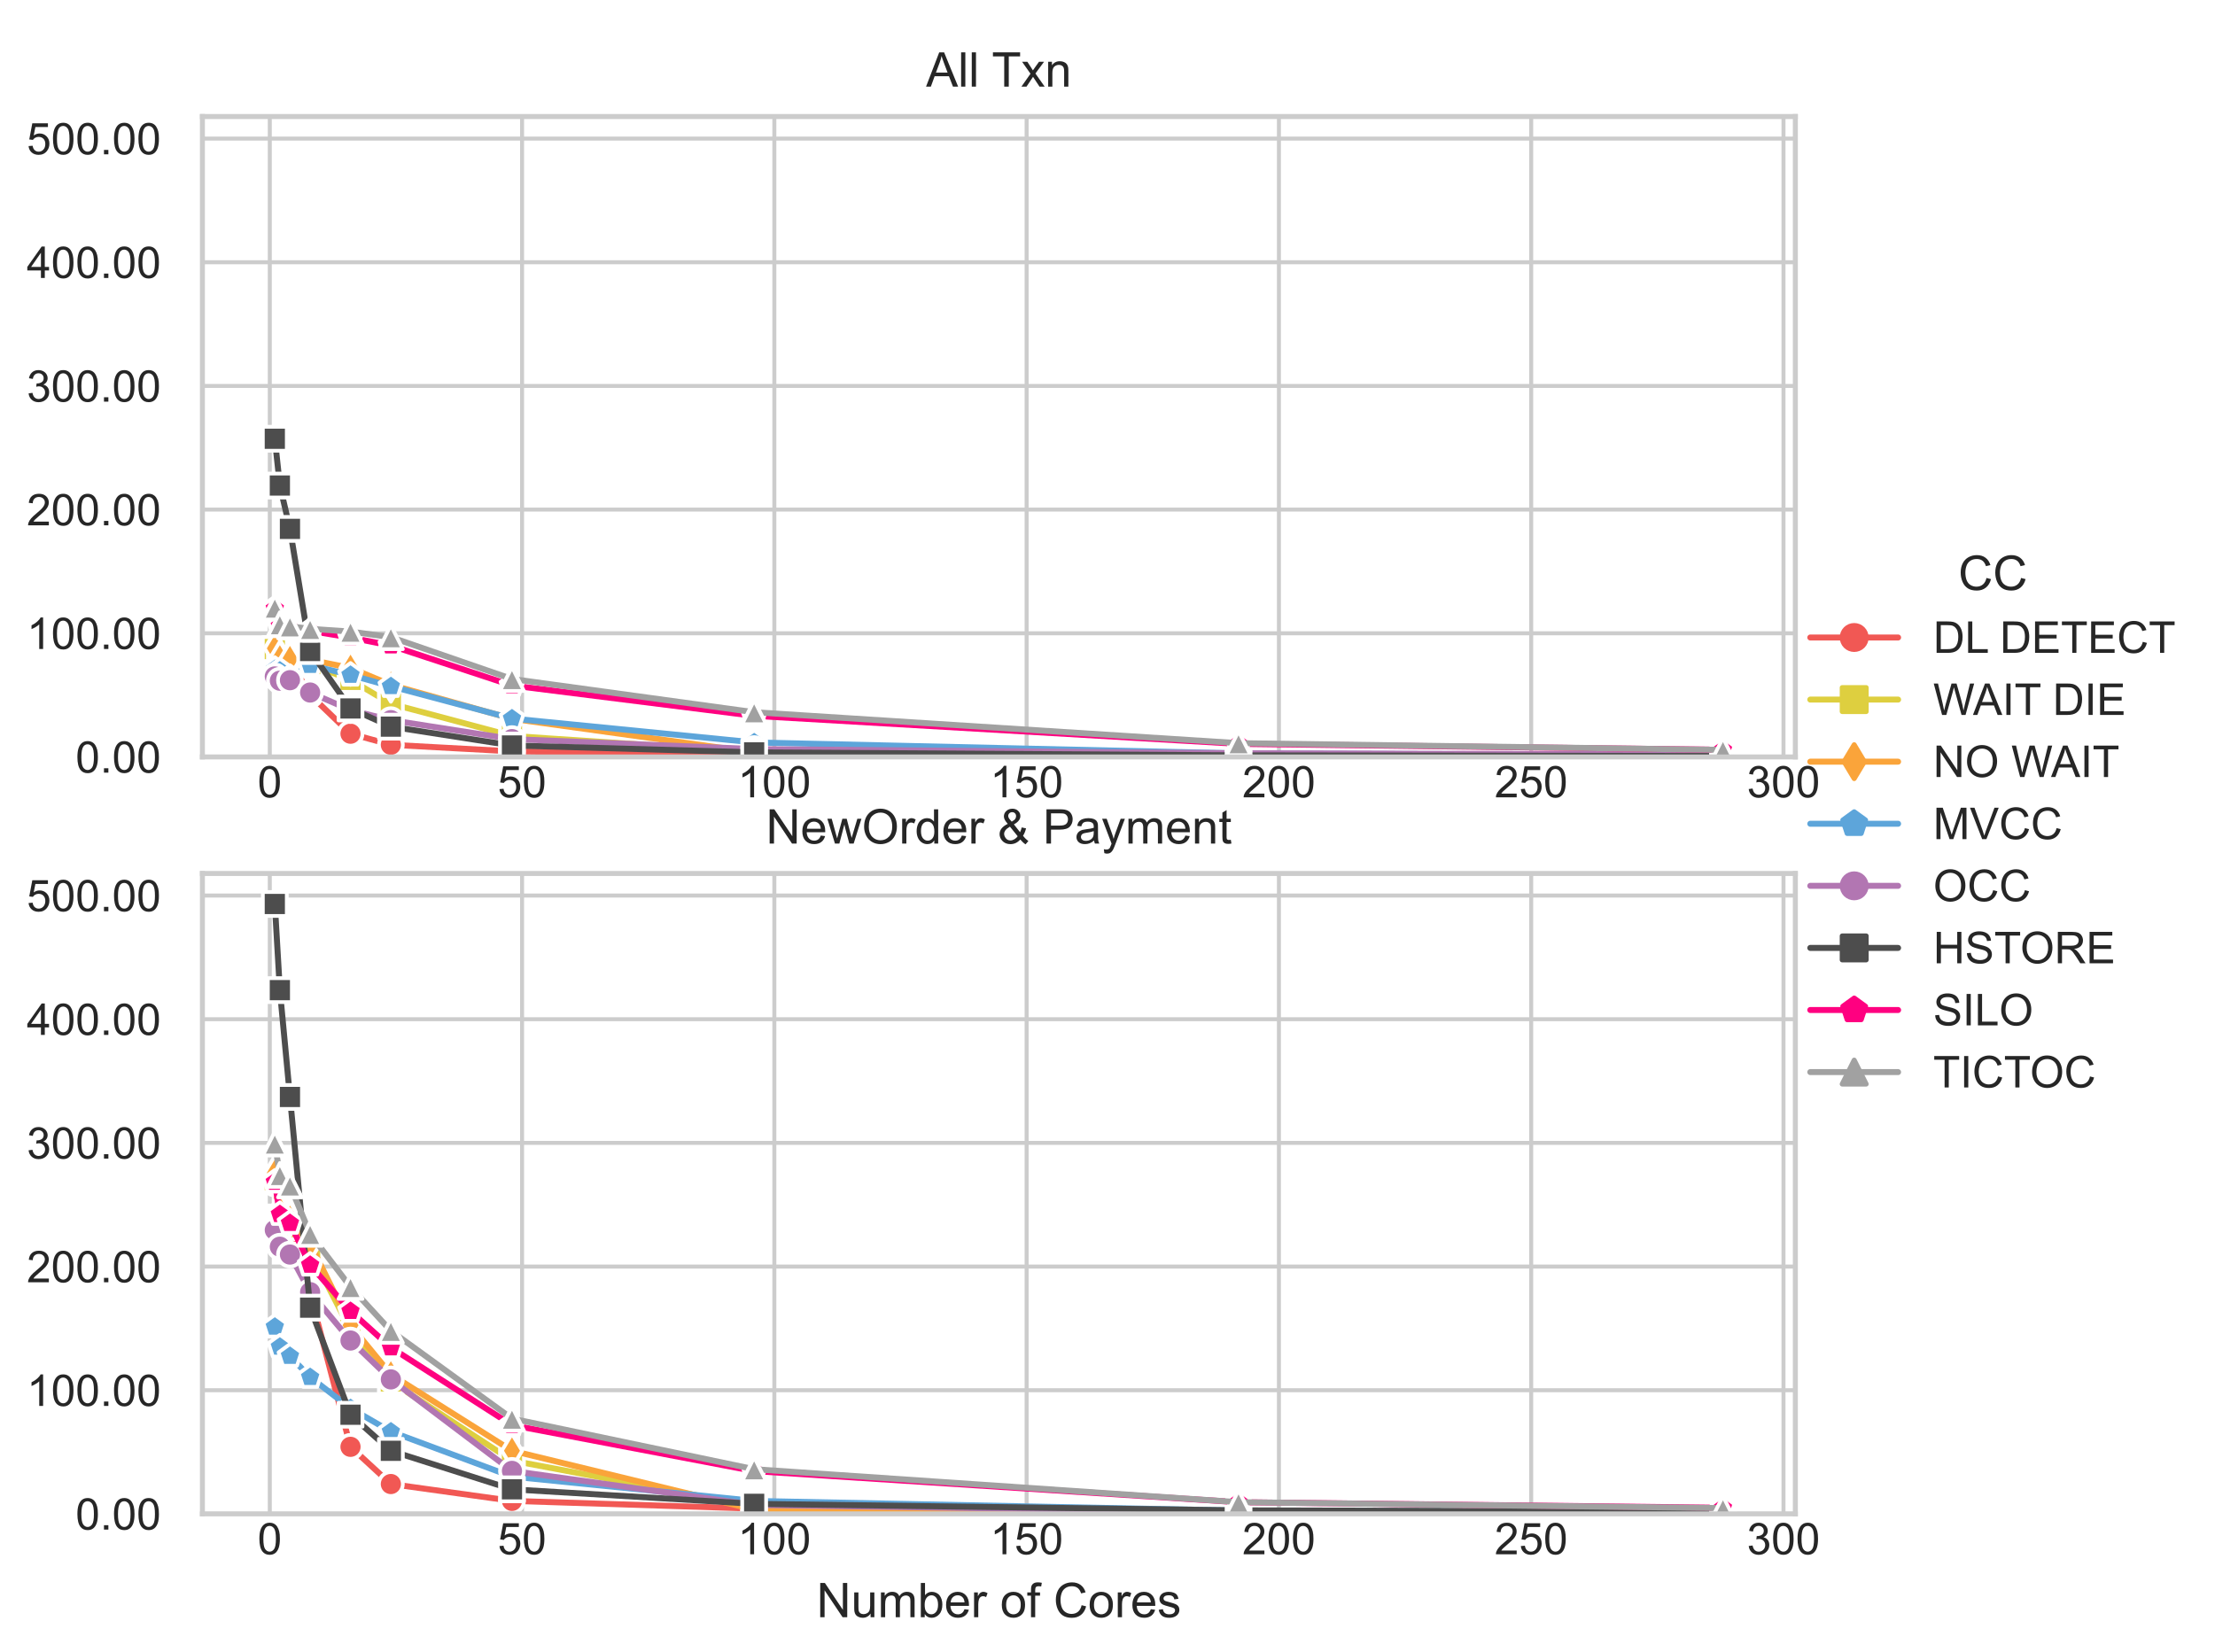 <?xml version="1.0" encoding="utf-8" standalone="no"?>
<!DOCTYPE svg PUBLIC "-//W3C//DTD SVG 1.1//EN"
  "http://www.w3.org/Graphics/SVG/1.1/DTD/svg11.dtd">
<!-- Created with matplotlib (https://matplotlib.org/) -->
<svg height="331.2pt" version="1.1" viewBox="0 0 444 331.2" width="444pt" xmlns="http://www.w3.org/2000/svg" xmlns:xlink="http://www.w3.org/1999/xlink">
 <defs>
  <style type="text/css">*{stroke-linecap:butt;stroke-linejoin:round;}</style>
 </defs>
 <g id="figure_1">
  <g id="patch_1">
   <path d="M 0 331.2 
L 444 331.2 
L 444 0 
L 0 0 
z
" style="fill:#ffffff;"/>
  </g>
  <g id="axes_1">
   <g id="patch_2">
    <path d="M 40.574 151.766 
L 359.88 151.766 
L 359.88 23.368 
L 40.574 23.368 
z
" style="fill:#ffffff;"/>
   </g>
   <g id="matplotlib.axis_1">
    <g id="xtick_1">
     <g id="line2d_1">
      <path clip-path="url(#pf8a59f63e2)" d="M 54.077 151.766 
L 54.077 23.368 
" style="fill:none;stroke:#cccccc;stroke-linecap:round;stroke-width:0.8;"/>
     </g>
     <g id="text_1">
      <!-- 0 -->
      <g style="fill:#262626;" transform="translate(51.63 159.865)scale(0.088 -0.088)">
       <defs>
        <path d="M 4.156 35.297 
Q 4.156 48 6.766 55.734 
Q 9.375 63.484 14.516 67.672 
Q 19.672 71.875 27.484 71.875 
Q 33.25 71.875 37.594 69.547 
Q 41.938 67.234 44.766 62.859 
Q 47.609 58.5 49.219 52.219 
Q 50.828 45.953 50.828 35.297 
Q 50.828 22.703 48.234 14.969 
Q 45.656 7.234 40.5 3 
Q 35.359 -1.219 27.484 -1.219 
Q 17.141 -1.219 11.234 6.203 
Q 4.156 15.141 4.156 35.297 
z
M 13.188 35.297 
Q 13.188 17.672 17.312 11.828 
Q 21.438 6 27.484 6 
Q 33.547 6 37.672 11.859 
Q 41.797 17.719 41.797 35.297 
Q 41.797 52.984 37.672 58.781 
Q 33.547 64.594 27.391 64.594 
Q 21.344 64.594 17.719 59.469 
Q 13.188 52.938 13.188 35.297 
z
" id="ArialMT-48"/>
       </defs>
       <use xlink:href="#ArialMT-48"/>
      </g>
     </g>
    </g>
    <g id="xtick_2">
     <g id="line2d_2">
      <path clip-path="url(#pf8a59f63e2)" d="M 104.648 151.766 
L 104.648 23.368 
" style="fill:none;stroke:#cccccc;stroke-linecap:round;stroke-width:0.8;"/>
     </g>
     <g id="text_2">
      <!-- 50 -->
      <g style="fill:#262626;" transform="translate(99.754 159.865)scale(0.088 -0.088)">
       <defs>
        <path d="M 4.156 18.75 
L 13.375 19.531 
Q 14.406 12.797 18.141 9.391 
Q 21.875 6 27.156 6 
Q 33.5 6 37.891 10.781 
Q 42.281 15.578 42.281 23.484 
Q 42.281 31 38.062 35.344 
Q 33.844 39.703 27 39.703 
Q 22.75 39.703 19.328 37.766 
Q 15.922 35.844 13.969 32.766 
L 5.719 33.844 
L 12.641 70.609 
L 48.25 70.609 
L 48.25 62.203 
L 19.672 62.203 
L 15.828 42.969 
Q 22.266 47.469 29.344 47.469 
Q 38.719 47.469 45.156 40.969 
Q 51.609 34.469 51.609 24.266 
Q 51.609 14.547 45.953 7.469 
Q 39.062 -1.219 27.156 -1.219 
Q 17.391 -1.219 11.203 4.25 
Q 5.031 9.719 4.156 18.75 
z
" id="ArialMT-53"/>
       </defs>
       <use xlink:href="#ArialMT-53"/>
       <use x="55.615" xlink:href="#ArialMT-48"/>
      </g>
     </g>
    </g>
    <g id="xtick_3">
     <g id="line2d_3">
      <path clip-path="url(#pf8a59f63e2)" d="M 155.219 151.766 
L 155.219 23.368 
" style="fill:none;stroke:#cccccc;stroke-linecap:round;stroke-width:0.8;"/>
     </g>
     <g id="text_3">
      <!-- 100 -->
      <g style="fill:#262626;" transform="translate(147.879 159.865)scale(0.088 -0.088)">
       <defs>
        <path d="M 37.25 0 
L 28.469 0 
L 28.469 56 
Q 25.297 52.984 20.141 49.953 
Q 14.984 46.922 10.891 45.406 
L 10.891 53.906 
Q 18.266 57.375 23.781 62.297 
Q 29.297 67.234 31.594 71.875 
L 37.25 71.875 
z
" id="ArialMT-49"/>
       </defs>
       <use xlink:href="#ArialMT-49"/>
       <use x="55.615" xlink:href="#ArialMT-48"/>
       <use x="111.23" xlink:href="#ArialMT-48"/>
      </g>
     </g>
    </g>
    <g id="xtick_4">
     <g id="line2d_4">
      <path clip-path="url(#pf8a59f63e2)" d="M 205.79 151.766 
L 205.79 23.368 
" style="fill:none;stroke:#cccccc;stroke-linecap:round;stroke-width:0.8;"/>
     </g>
     <g id="text_4">
      <!-- 150 -->
      <g style="fill:#262626;" transform="translate(198.45 159.865)scale(0.088 -0.088)">
       <use xlink:href="#ArialMT-49"/>
       <use x="55.615" xlink:href="#ArialMT-53"/>
       <use x="111.23" xlink:href="#ArialMT-48"/>
      </g>
     </g>
    </g>
    <g id="xtick_5">
     <g id="line2d_5">
      <path clip-path="url(#pf8a59f63e2)" d="M 256.361 151.766 
L 256.361 23.368 
" style="fill:none;stroke:#cccccc;stroke-linecap:round;stroke-width:0.8;"/>
     </g>
     <g id="text_5">
      <!-- 200 -->
      <g style="fill:#262626;" transform="translate(249.021 159.865)scale(0.088 -0.088)">
       <defs>
        <path d="M 50.344 8.453 
L 50.344 0 
L 3.031 0 
Q 2.938 3.172 4.047 6.109 
Q 5.859 10.938 9.828 15.625 
Q 13.812 20.312 21.344 26.469 
Q 33.016 36.031 37.109 41.625 
Q 41.219 47.219 41.219 52.203 
Q 41.219 57.422 37.469 61 
Q 33.734 64.594 27.734 64.594 
Q 21.391 64.594 17.578 60.781 
Q 13.766 56.984 13.719 50.25 
L 4.688 51.172 
Q 5.609 61.281 11.656 66.578 
Q 17.719 71.875 27.938 71.875 
Q 38.234 71.875 44.234 66.156 
Q 50.25 60.453 50.25 52 
Q 50.25 47.703 48.484 43.547 
Q 46.734 39.406 42.656 34.812 
Q 38.578 30.219 29.109 22.219 
Q 21.188 15.578 18.938 13.203 
Q 16.703 10.844 15.234 8.453 
z
" id="ArialMT-50"/>
       </defs>
       <use xlink:href="#ArialMT-50"/>
       <use x="55.615" xlink:href="#ArialMT-48"/>
       <use x="111.23" xlink:href="#ArialMT-48"/>
      </g>
     </g>
    </g>
    <g id="xtick_6">
     <g id="line2d_6">
      <path clip-path="url(#pf8a59f63e2)" d="M 306.932 151.766 
L 306.932 23.368 
" style="fill:none;stroke:#cccccc;stroke-linecap:round;stroke-width:0.8;"/>
     </g>
     <g id="text_6">
      <!-- 250 -->
      <g style="fill:#262626;" transform="translate(299.592 159.865)scale(0.088 -0.088)">
       <use xlink:href="#ArialMT-50"/>
       <use x="55.615" xlink:href="#ArialMT-53"/>
       <use x="111.23" xlink:href="#ArialMT-48"/>
      </g>
     </g>
    </g>
    <g id="xtick_7">
     <g id="line2d_7">
      <path clip-path="url(#pf8a59f63e2)" d="M 357.503 151.766 
L 357.503 23.368 
" style="fill:none;stroke:#cccccc;stroke-linecap:round;stroke-width:0.8;"/>
     </g>
     <g id="text_7">
      <!-- 300 -->
      <g style="fill:#262626;" transform="translate(350.163 159.865)scale(0.088 -0.088)">
       <defs>
        <path d="M 4.203 18.891 
L 12.984 20.062 
Q 14.5 12.594 18.141 9.297 
Q 21.781 6 27 6 
Q 33.203 6 37.469 10.297 
Q 41.75 14.594 41.75 20.953 
Q 41.75 27 37.797 30.922 
Q 33.844 34.859 27.734 34.859 
Q 25.25 34.859 21.531 33.891 
L 22.516 41.609 
Q 23.391 41.5 23.922 41.5 
Q 29.547 41.5 34.031 44.422 
Q 38.531 47.359 38.531 53.469 
Q 38.531 58.297 35.25 61.469 
Q 31.984 64.656 26.812 64.656 
Q 21.688 64.656 18.266 61.422 
Q 14.844 58.203 13.875 51.766 
L 5.078 53.328 
Q 6.688 62.156 12.391 67.016 
Q 18.109 71.875 26.609 71.875 
Q 32.469 71.875 37.391 69.359 
Q 42.328 66.844 44.938 62.5 
Q 47.562 58.156 47.562 53.266 
Q 47.562 48.641 45.062 44.828 
Q 42.578 41.016 37.703 38.766 
Q 44.047 37.312 47.562 32.688 
Q 51.078 28.078 51.078 21.141 
Q 51.078 11.766 44.234 5.25 
Q 37.406 -1.266 26.953 -1.266 
Q 17.531 -1.266 11.297 4.344 
Q 5.078 9.969 4.203 18.891 
z
" id="ArialMT-51"/>
       </defs>
       <use xlink:href="#ArialMT-51"/>
       <use x="55.615" xlink:href="#ArialMT-48"/>
       <use x="111.23" xlink:href="#ArialMT-48"/>
      </g>
     </g>
    </g>
   </g>
   <g id="matplotlib.axis_2">
    <g id="ytick_1">
     <g id="line2d_8">
      <path clip-path="url(#pf8a59f63e2)" d="M 40.574 151.766 
L 359.88 151.766 
" style="fill:none;stroke:#cccccc;stroke-linecap:round;stroke-width:0.8;"/>
     </g>
     <g id="text_8">
      <!-- 0.00 -->
      <g style="fill:#262626;" transform="translate(15.149 154.915)scale(0.088 -0.088)">
       <defs>
        <path d="M 9.078 0 
L 9.078 10.016 
L 19.094 10.016 
L 19.094 0 
z
" id="ArialMT-46"/>
       </defs>
       <use xlink:href="#ArialMT-48"/>
       <use x="55.615" xlink:href="#ArialMT-46"/>
       <use x="83.398" xlink:href="#ArialMT-48"/>
       <use x="139.014" xlink:href="#ArialMT-48"/>
      </g>
     </g>
    </g>
    <g id="ytick_2">
     <g id="line2d_9">
      <path clip-path="url(#pf8a59f63e2)" d="M 40.574 126.971 
L 359.88 126.971 
" style="fill:none;stroke:#cccccc;stroke-linecap:round;stroke-width:0.8;"/>
     </g>
     <g id="text_9">
      <!-- 100.00 -->
      <g style="fill:#262626;" transform="translate(5.362 130.12)scale(0.088 -0.088)">
       <use xlink:href="#ArialMT-49"/>
       <use x="55.615" xlink:href="#ArialMT-48"/>
       <use x="111.23" xlink:href="#ArialMT-48"/>
       <use x="166.846" xlink:href="#ArialMT-46"/>
       <use x="194.629" xlink:href="#ArialMT-48"/>
       <use x="250.244" xlink:href="#ArialMT-48"/>
      </g>
     </g>
    </g>
    <g id="ytick_3">
     <g id="line2d_10">
      <path clip-path="url(#pf8a59f63e2)" d="M 40.574 102.175 
L 359.88 102.175 
" style="fill:none;stroke:#cccccc;stroke-linecap:round;stroke-width:0.8;"/>
     </g>
     <g id="text_10">
      <!-- 200.00 -->
      <g style="fill:#262626;" transform="translate(5.362 105.325)scale(0.088 -0.088)">
       <use xlink:href="#ArialMT-50"/>
       <use x="55.615" xlink:href="#ArialMT-48"/>
       <use x="111.23" xlink:href="#ArialMT-48"/>
       <use x="166.846" xlink:href="#ArialMT-46"/>
       <use x="194.629" xlink:href="#ArialMT-48"/>
       <use x="250.244" xlink:href="#ArialMT-48"/>
      </g>
     </g>
    </g>
    <g id="ytick_4">
     <g id="line2d_11">
      <path clip-path="url(#pf8a59f63e2)" d="M 40.574 77.38 
L 359.88 77.38 
" style="fill:none;stroke:#cccccc;stroke-linecap:round;stroke-width:0.8;"/>
     </g>
     <g id="text_11">
      <!-- 300.00 -->
      <g style="fill:#262626;" transform="translate(5.362 80.53)scale(0.088 -0.088)">
       <use xlink:href="#ArialMT-51"/>
       <use x="55.615" xlink:href="#ArialMT-48"/>
       <use x="111.23" xlink:href="#ArialMT-48"/>
       <use x="166.846" xlink:href="#ArialMT-46"/>
       <use x="194.629" xlink:href="#ArialMT-48"/>
       <use x="250.244" xlink:href="#ArialMT-48"/>
      </g>
     </g>
    </g>
    <g id="ytick_5">
     <g id="line2d_12">
      <path clip-path="url(#pf8a59f63e2)" d="M 40.574 52.585 
L 359.88 52.585 
" style="fill:none;stroke:#cccccc;stroke-linecap:round;stroke-width:0.8;"/>
     </g>
     <g id="text_12">
      <!-- 400.00 -->
      <g style="fill:#262626;" transform="translate(5.362 55.734)scale(0.088 -0.088)">
       <defs>
        <path d="M 32.328 0 
L 32.328 17.141 
L 1.266 17.141 
L 1.266 25.203 
L 33.938 71.578 
L 41.109 71.578 
L 41.109 25.203 
L 50.781 25.203 
L 50.781 17.141 
L 41.109 17.141 
L 41.109 0 
z
M 32.328 25.203 
L 32.328 57.469 
L 9.906 25.203 
z
" id="ArialMT-52"/>
       </defs>
       <use xlink:href="#ArialMT-52"/>
       <use x="55.615" xlink:href="#ArialMT-48"/>
       <use x="111.23" xlink:href="#ArialMT-48"/>
       <use x="166.846" xlink:href="#ArialMT-46"/>
       <use x="194.629" xlink:href="#ArialMT-48"/>
       <use x="250.244" xlink:href="#ArialMT-48"/>
      </g>
     </g>
    </g>
    <g id="ytick_6">
     <g id="line2d_13">
      <path clip-path="url(#pf8a59f63e2)" d="M 40.574 27.79 
L 359.88 27.79 
" style="fill:none;stroke:#cccccc;stroke-linecap:round;stroke-width:0.8;"/>
     </g>
     <g id="text_13">
      <!-- 500.00 -->
      <g style="fill:#262626;" transform="translate(5.362 30.939)scale(0.088 -0.088)">
       <use xlink:href="#ArialMT-53"/>
       <use x="55.615" xlink:href="#ArialMT-48"/>
       <use x="111.23" xlink:href="#ArialMT-48"/>
       <use x="166.846" xlink:href="#ArialMT-46"/>
       <use x="194.629" xlink:href="#ArialMT-48"/>
       <use x="250.244" xlink:href="#ArialMT-48"/>
      </g>
     </g>
    </g>
    <g id="text_14">
     <!-- Thousand txn/s -->
     <g style="fill:#262626;" transform="translate(-0.546 120.384)rotate(-90)scale(0.096 -0.096)">
      <defs>
       <path d="M 25.922 0 
L 25.922 63.141 
L 2.344 63.141 
L 2.344 71.578 
L 59.078 71.578 
L 59.078 63.141 
L 35.406 63.141 
L 35.406 0 
z
" id="ArialMT-84"/>
       <path d="M 6.594 0 
L 6.594 71.578 
L 15.375 71.578 
L 15.375 45.906 
Q 21.531 53.031 30.906 53.031 
Q 36.672 53.031 40.922 50.75 
Q 45.172 48.484 47 44.484 
Q 48.828 40.484 48.828 32.859 
L 48.828 0 
L 40.047 0 
L 40.047 32.859 
Q 40.047 39.453 37.188 42.453 
Q 34.328 45.453 29.109 45.453 
Q 25.203 45.453 21.75 43.422 
Q 18.312 41.406 16.844 37.938 
Q 15.375 34.469 15.375 28.375 
L 15.375 0 
z
" id="ArialMT-104"/>
       <path d="M 3.328 25.922 
Q 3.328 40.328 11.328 47.266 
Q 18.016 53.031 27.641 53.031 
Q 38.328 53.031 45.109 46.016 
Q 51.906 39.016 51.906 26.656 
Q 51.906 16.656 48.906 10.906 
Q 45.906 5.172 40.156 2 
Q 34.422 -1.172 27.641 -1.172 
Q 16.75 -1.172 10.031 5.812 
Q 3.328 12.797 3.328 25.922 
z
M 12.359 25.922 
Q 12.359 15.969 16.703 11.016 
Q 21.047 6.062 27.641 6.062 
Q 34.188 6.062 38.531 11.031 
Q 42.875 16.016 42.875 26.219 
Q 42.875 35.844 38.5 40.797 
Q 34.125 45.75 27.641 45.75 
Q 21.047 45.75 16.703 40.812 
Q 12.359 35.891 12.359 25.922 
z
" id="ArialMT-111"/>
       <path d="M 40.578 0 
L 40.578 7.625 
Q 34.516 -1.172 24.125 -1.172 
Q 19.531 -1.172 15.547 0.578 
Q 11.578 2.344 9.641 5 
Q 7.719 7.672 6.938 11.531 
Q 6.391 14.109 6.391 19.734 
L 6.391 51.859 
L 15.188 51.859 
L 15.188 23.094 
Q 15.188 16.219 15.719 13.812 
Q 16.547 10.359 19.234 8.375 
Q 21.922 6.391 25.875 6.391 
Q 29.828 6.391 33.297 8.422 
Q 36.766 10.453 38.203 13.938 
Q 39.656 17.438 39.656 24.078 
L 39.656 51.859 
L 48.438 51.859 
L 48.438 0 
z
" id="ArialMT-117"/>
       <path d="M 3.078 15.484 
L 11.766 16.844 
Q 12.5 11.625 15.844 8.844 
Q 19.188 6.062 25.203 6.062 
Q 31.25 6.062 34.172 8.516 
Q 37.109 10.984 37.109 14.312 
Q 37.109 17.281 34.516 19 
Q 32.719 20.172 25.531 21.969 
Q 15.875 24.422 12.141 26.203 
Q 8.406 27.984 6.469 31.125 
Q 4.547 34.281 4.547 38.094 
Q 4.547 41.547 6.125 44.5 
Q 7.719 47.469 10.453 49.422 
Q 12.5 50.922 16.031 51.969 
Q 19.578 53.031 23.641 53.031 
Q 29.734 53.031 34.344 51.266 
Q 38.969 49.516 41.156 46.5 
Q 43.359 43.5 44.188 38.484 
L 35.594 37.312 
Q 35.016 41.312 32.203 43.547 
Q 29.391 45.797 24.266 45.797 
Q 18.219 45.797 15.625 43.797 
Q 13.031 41.797 13.031 39.109 
Q 13.031 37.406 14.109 36.031 
Q 15.188 34.625 17.484 33.688 
Q 18.797 33.203 25.25 31.453 
Q 34.578 28.953 38.25 27.359 
Q 41.938 25.781 44.031 22.75 
Q 46.141 19.734 46.141 15.234 
Q 46.141 10.844 43.578 6.953 
Q 41.016 3.078 36.172 0.953 
Q 31.344 -1.172 25.25 -1.172 
Q 15.141 -1.172 9.844 3.031 
Q 4.547 7.234 3.078 15.484 
z
" id="ArialMT-115"/>
       <path d="M 40.438 6.391 
Q 35.547 2.25 31.031 0.531 
Q 26.516 -1.172 21.344 -1.172 
Q 12.797 -1.172 8.203 3 
Q 3.609 7.172 3.609 13.672 
Q 3.609 17.484 5.344 20.625 
Q 7.078 23.781 9.891 25.688 
Q 12.703 27.594 16.219 28.562 
Q 18.797 29.25 24.031 29.891 
Q 34.672 31.156 39.703 32.906 
Q 39.75 34.719 39.75 35.203 
Q 39.75 40.578 37.25 42.781 
Q 33.891 45.75 27.25 45.75 
Q 21.047 45.75 18.094 43.578 
Q 15.141 41.406 13.719 35.891 
L 5.125 37.062 
Q 6.297 42.578 8.984 45.969 
Q 11.672 49.359 16.75 51.188 
Q 21.828 53.031 28.516 53.031 
Q 35.156 53.031 39.297 51.469 
Q 43.453 49.906 45.406 47.531 
Q 47.359 45.172 48.141 41.547 
Q 48.578 39.312 48.578 33.453 
L 48.578 21.734 
Q 48.578 9.469 49.141 6.219 
Q 49.703 2.984 51.375 0 
L 42.188 0 
Q 40.828 2.734 40.438 6.391 
z
M 39.703 26.031 
Q 34.906 24.078 25.344 22.703 
Q 19.922 21.922 17.672 20.938 
Q 15.438 19.969 14.203 18.094 
Q 12.984 16.219 12.984 13.922 
Q 12.984 10.406 15.641 8.062 
Q 18.312 5.719 23.438 5.719 
Q 28.516 5.719 32.469 7.938 
Q 36.422 10.156 38.281 14.016 
Q 39.703 17 39.703 22.797 
z
" id="ArialMT-97"/>
       <path d="M 6.594 0 
L 6.594 51.859 
L 14.5 51.859 
L 14.5 44.484 
Q 20.219 53.031 31 53.031 
Q 35.688 53.031 39.625 51.344 
Q 43.562 49.656 45.516 46.922 
Q 47.469 44.188 48.25 40.438 
Q 48.734 37.984 48.734 31.891 
L 48.734 0 
L 39.938 0 
L 39.938 31.547 
Q 39.938 36.922 38.906 39.578 
Q 37.891 42.234 35.281 43.812 
Q 32.672 45.406 29.156 45.406 
Q 23.531 45.406 19.453 41.844 
Q 15.375 38.281 15.375 28.328 
L 15.375 0 
z
" id="ArialMT-110"/>
       <path d="M 40.234 0 
L 40.234 6.547 
Q 35.297 -1.172 25.734 -1.172 
Q 19.531 -1.172 14.328 2.25 
Q 9.125 5.672 6.266 11.797 
Q 3.422 17.922 3.422 25.875 
Q 3.422 33.641 6 39.969 
Q 8.594 46.297 13.766 49.656 
Q 18.953 53.031 25.344 53.031 
Q 30.031 53.031 33.688 51.047 
Q 37.359 49.078 39.656 45.906 
L 39.656 71.578 
L 48.391 71.578 
L 48.391 0 
z
M 12.453 25.875 
Q 12.453 15.922 16.641 10.984 
Q 20.844 6.062 26.562 6.062 
Q 32.328 6.062 36.344 10.766 
Q 40.375 15.484 40.375 25.141 
Q 40.375 35.797 36.266 40.766 
Q 32.172 45.75 26.172 45.75 
Q 20.312 45.75 16.375 40.969 
Q 12.453 36.188 12.453 25.875 
z
" id="ArialMT-100"/>
       <path id="ArialMT-32"/>
       <path d="M 25.781 7.859 
L 27.047 0.094 
Q 23.344 -0.688 20.406 -0.688 
Q 15.625 -0.688 12.984 0.828 
Q 10.359 2.344 9.281 4.812 
Q 8.203 7.281 8.203 15.188 
L 8.203 45.016 
L 1.766 45.016 
L 1.766 51.859 
L 8.203 51.859 
L 8.203 64.703 
L 16.938 69.969 
L 16.938 51.859 
L 25.781 51.859 
L 25.781 45.016 
L 16.938 45.016 
L 16.938 14.703 
Q 16.938 10.938 17.406 9.859 
Q 17.875 8.797 18.922 8.156 
Q 19.969 7.516 21.922 7.516 
Q 23.391 7.516 25.781 7.859 
z
" id="ArialMT-116"/>
       <path d="M 0.734 0 
L 19.672 26.953 
L 2.156 51.859 
L 13.141 51.859 
L 21.094 39.703 
Q 23.344 36.234 24.703 33.891 
Q 26.859 37.109 28.656 39.594 
L 37.406 51.859 
L 47.906 51.859 
L 29.984 27.438 
L 49.266 0 
L 38.484 0 
L 27.828 16.109 
L 25 20.453 
L 11.375 0 
z
" id="ArialMT-120"/>
       <path d="M 0 -1.219 
L 20.75 72.797 
L 27.781 72.797 
L 7.078 -1.219 
z
" id="ArialMT-47"/>
      </defs>
      <use xlink:href="#ArialMT-84"/>
      <use x="61.084" xlink:href="#ArialMT-104"/>
      <use x="116.699" xlink:href="#ArialMT-111"/>
      <use x="172.314" xlink:href="#ArialMT-117"/>
      <use x="227.93" xlink:href="#ArialMT-115"/>
      <use x="277.93" xlink:href="#ArialMT-97"/>
      <use x="333.545" xlink:href="#ArialMT-110"/>
      <use x="389.16" xlink:href="#ArialMT-100"/>
      <use x="444.775" xlink:href="#ArialMT-32"/>
      <use x="472.559" xlink:href="#ArialMT-116"/>
      <use x="500.342" xlink:href="#ArialMT-120"/>
      <use x="550.342" xlink:href="#ArialMT-110"/>
      <use x="605.957" xlink:href="#ArialMT-47"/>
      <use x="633.74" xlink:href="#ArialMT-115"/>
     </g>
    </g>
   </g>
   <g id="line2d_14">
    <path clip-path="url(#pf8a59f63e2)" d="M 55.088 130.224 
L 56.1 132.212 
L 58.123 132.386 
L 62.168 139.311 
L 70.26 147.108 
L 78.351 149.33 
L 102.625 150.649 
L 151.173 151.267 
L 248.27 151.715 
L 345.366 151.734 
" style="fill:none;stroke:#f15854;stroke-linecap:round;stroke-width:1.2;"/>
    <defs>
     <path d="M 0 2.4 
C 0.636 2.4 1.247 2.147 1.697 1.697 
C 2.147 1.247 2.4 0.636 2.4 0 
C 2.4 -0.636 2.147 -1.247 1.697 -1.697 
C 1.247 -2.147 0.636 -2.4 0 -2.4 
C -0.636 -2.4 -1.247 -2.147 -1.697 -1.697 
C -2.147 -1.247 -2.4 -0.636 -2.4 0 
C -2.4 0.636 -2.147 1.247 -1.697 1.697 
C -1.247 2.147 -0.636 2.4 0 2.4 
z
" id="me4b815aa73" style="stroke:#ffffff;stroke-width:0.75;"/>
    </defs>
    <g clip-path="url(#pf8a59f63e2)">
     <use style="fill:#f15854;stroke:#ffffff;stroke-width:0.75;" x="55.088" xlink:href="#me4b815aa73" y="130.224"/>
     <use style="fill:#f15854;stroke:#ffffff;stroke-width:0.75;" x="56.1" xlink:href="#me4b815aa73" y="132.212"/>
     <use style="fill:#f15854;stroke:#ffffff;stroke-width:0.75;" x="58.123" xlink:href="#me4b815aa73" y="132.386"/>
     <use style="fill:#f15854;stroke:#ffffff;stroke-width:0.75;" x="62.168" xlink:href="#me4b815aa73" y="139.311"/>
     <use style="fill:#f15854;stroke:#ffffff;stroke-width:0.75;" x="70.26" xlink:href="#me4b815aa73" y="147.108"/>
     <use style="fill:#f15854;stroke:#ffffff;stroke-width:0.75;" x="78.351" xlink:href="#me4b815aa73" y="149.33"/>
     <use style="fill:#f15854;stroke:#ffffff;stroke-width:0.75;" x="102.625" xlink:href="#me4b815aa73" y="150.649"/>
     <use style="fill:#f15854;stroke:#ffffff;stroke-width:0.75;" x="151.173" xlink:href="#me4b815aa73" y="151.267"/>
     <use style="fill:#f15854;stroke:#ffffff;stroke-width:0.75;" x="248.27" xlink:href="#me4b815aa73" y="151.715"/>
     <use style="fill:#f15854;stroke:#ffffff;stroke-width:0.75;" x="345.366" xlink:href="#me4b815aa73" y="151.734"/>
    </g>
   </g>
   <g id="line2d_15">
    <path clip-path="url(#pf8a59f63e2)" d="M 55.088 130.137 
L 56.1 132.216 
L 58.123 132.339 
L 62.168 133.141 
L 70.26 136.309 
L 78.351 141.103 
L 102.625 147.558 
L 151.173 150.78 
L 248.27 151.601 
L 345.366 151.7 
" style="fill:none;stroke:#decf3f;stroke-linecap:round;stroke-width:1.2;"/>
    <defs>
     <path d="M -2.4 2.4 
L 2.4 2.4 
L 2.4 -2.4 
L -2.4 -2.4 
z
" id="m2f1f130f0e" style="stroke:#ffffff;stroke-linejoin:miter;stroke-width:0.75;"/>
    </defs>
    <g clip-path="url(#pf8a59f63e2)">
     <use style="fill:#decf3f;stroke:#ffffff;stroke-linejoin:miter;stroke-width:0.75;" x="55.088" xlink:href="#m2f1f130f0e" y="130.137"/>
     <use style="fill:#decf3f;stroke:#ffffff;stroke-linejoin:miter;stroke-width:0.75;" x="56.1" xlink:href="#m2f1f130f0e" y="132.216"/>
     <use style="fill:#decf3f;stroke:#ffffff;stroke-linejoin:miter;stroke-width:0.75;" x="58.123" xlink:href="#m2f1f130f0e" y="132.339"/>
     <use style="fill:#decf3f;stroke:#ffffff;stroke-linejoin:miter;stroke-width:0.75;" x="62.168" xlink:href="#m2f1f130f0e" y="133.141"/>
     <use style="fill:#decf3f;stroke:#ffffff;stroke-linejoin:miter;stroke-width:0.75;" x="70.26" xlink:href="#m2f1f130f0e" y="136.309"/>
     <use style="fill:#decf3f;stroke:#ffffff;stroke-linejoin:miter;stroke-width:0.75;" x="78.351" xlink:href="#m2f1f130f0e" y="141.103"/>
     <use style="fill:#decf3f;stroke:#ffffff;stroke-linejoin:miter;stroke-width:0.75;" x="102.625" xlink:href="#m2f1f130f0e" y="147.558"/>
     <use style="fill:#decf3f;stroke:#ffffff;stroke-linejoin:miter;stroke-width:0.75;" x="151.173" xlink:href="#m2f1f130f0e" y="150.78"/>
     <use style="fill:#decf3f;stroke:#ffffff;stroke-linejoin:miter;stroke-width:0.75;" x="248.27" xlink:href="#m2f1f130f0e" y="151.601"/>
     <use style="fill:#decf3f;stroke:#ffffff;stroke-linejoin:miter;stroke-width:0.75;" x="345.366" xlink:href="#m2f1f130f0e" y="151.7"/>
    </g>
   </g>
   <g id="line2d_16">
    <path clip-path="url(#pf8a59f63e2)" d="M 55.088 129.996 
L 56.1 132.033 
L 58.123 132.173 
L 62.168 132.286 
L 70.26 133.92 
L 78.351 137.304 
L 102.625 144.117 
L 151.173 150.853 
L 248.27 151.655 
L 345.366 151.727 
" style="fill:none;stroke:#faa43a;stroke-linecap:round;stroke-width:1.2;"/>
    <defs>
     <path d="M 0 3.394 
L 2.036 0 
L 0 -3.394 
L -2.036 0 
z
" id="mea69fb281e" style="stroke:#ffffff;stroke-linejoin:miter;stroke-width:0.75;"/>
    </defs>
    <g clip-path="url(#pf8a59f63e2)">
     <use style="fill:#faa43a;stroke:#ffffff;stroke-linejoin:miter;stroke-width:0.75;" x="55.088" xlink:href="#mea69fb281e" y="129.996"/>
     <use style="fill:#faa43a;stroke:#ffffff;stroke-linejoin:miter;stroke-width:0.75;" x="56.1" xlink:href="#mea69fb281e" y="132.033"/>
     <use style="fill:#faa43a;stroke:#ffffff;stroke-linejoin:miter;stroke-width:0.75;" x="58.123" xlink:href="#mea69fb281e" y="132.173"/>
     <use style="fill:#faa43a;stroke:#ffffff;stroke-linejoin:miter;stroke-width:0.75;" x="62.168" xlink:href="#mea69fb281e" y="132.286"/>
     <use style="fill:#faa43a;stroke:#ffffff;stroke-linejoin:miter;stroke-width:0.75;" x="70.26" xlink:href="#mea69fb281e" y="133.92"/>
     <use style="fill:#faa43a;stroke:#ffffff;stroke-linejoin:miter;stroke-width:0.75;" x="78.351" xlink:href="#mea69fb281e" y="137.304"/>
     <use style="fill:#faa43a;stroke:#ffffff;stroke-linejoin:miter;stroke-width:0.75;" x="102.625" xlink:href="#mea69fb281e" y="144.117"/>
     <use style="fill:#faa43a;stroke:#ffffff;stroke-linejoin:miter;stroke-width:0.75;" x="151.173" xlink:href="#mea69fb281e" y="150.853"/>
     <use style="fill:#faa43a;stroke:#ffffff;stroke-linejoin:miter;stroke-width:0.75;" x="248.27" xlink:href="#mea69fb281e" y="151.655"/>
     <use style="fill:#faa43a;stroke:#ffffff;stroke-linejoin:miter;stroke-width:0.75;" x="345.366" xlink:href="#mea69fb281e" y="151.727"/>
    </g>
   </g>
   <g id="line2d_17">
    <path clip-path="url(#pf8a59f63e2)" d="M 55.088 134.163 
L 56.1 134.474 
L 58.123 135.78 
L 62.168 133.355 
L 70.26 135.334 
L 78.351 137.606 
L 102.625 144.061 
L 151.173 148.862 
L 248.27 151.057 
L 345.366 151.443 
" style="fill:none;stroke:#5da5da;stroke-linecap:round;stroke-width:1.2;"/>
    <defs>
     <path d="M 0 -2.4 
L -2.283 -0.742 
L -1.411 1.942 
L 1.411 1.942 
L 2.283 -0.742 
z
" id="m4cd23242c1" style="stroke:#ffffff;stroke-linejoin:miter;stroke-width:0.75;"/>
    </defs>
    <g clip-path="url(#pf8a59f63e2)">
     <use style="fill:#5da5da;stroke:#ffffff;stroke-linejoin:miter;stroke-width:0.75;" x="55.088" xlink:href="#m4cd23242c1" y="134.163"/>
     <use style="fill:#5da5da;stroke:#ffffff;stroke-linejoin:miter;stroke-width:0.75;" x="56.1" xlink:href="#m4cd23242c1" y="134.474"/>
     <use style="fill:#5da5da;stroke:#ffffff;stroke-linejoin:miter;stroke-width:0.75;" x="58.123" xlink:href="#m4cd23242c1" y="135.78"/>
     <use style="fill:#5da5da;stroke:#ffffff;stroke-linejoin:miter;stroke-width:0.75;" x="62.168" xlink:href="#m4cd23242c1" y="133.355"/>
     <use style="fill:#5da5da;stroke:#ffffff;stroke-linejoin:miter;stroke-width:0.75;" x="70.26" xlink:href="#m4cd23242c1" y="135.334"/>
     <use style="fill:#5da5da;stroke:#ffffff;stroke-linejoin:miter;stroke-width:0.75;" x="78.351" xlink:href="#m4cd23242c1" y="137.606"/>
     <use style="fill:#5da5da;stroke:#ffffff;stroke-linejoin:miter;stroke-width:0.75;" x="102.625" xlink:href="#m4cd23242c1" y="144.061"/>
     <use style="fill:#5da5da;stroke:#ffffff;stroke-linejoin:miter;stroke-width:0.75;" x="151.173" xlink:href="#m4cd23242c1" y="148.862"/>
     <use style="fill:#5da5da;stroke:#ffffff;stroke-linejoin:miter;stroke-width:0.75;" x="248.27" xlink:href="#m4cd23242c1" y="151.057"/>
     <use style="fill:#5da5da;stroke:#ffffff;stroke-linejoin:miter;stroke-width:0.75;" x="345.366" xlink:href="#m4cd23242c1" y="151.443"/>
    </g>
   </g>
   <g id="line2d_18">
    <path clip-path="url(#pf8a59f63e2)" d="M 55.088 135.624 
L 56.1 136.48 
L 58.123 136.379 
L 62.168 138.851 
L 70.26 142.37 
L 78.351 144.391 
L 102.625 148.188 
L 151.173 150.189 
L 248.27 151.032 
L 345.366 151.274 
" style="fill:none;stroke:#b276b2;stroke-linecap:round;stroke-width:1.2;"/>
    <defs>
     <path d="M 0 2.4 
C 0.636 2.4 1.247 2.147 1.697 1.697 
C 2.147 1.247 2.4 0.636 2.4 0 
C 2.4 -0.636 2.147 -1.247 1.697 -1.697 
C 1.247 -2.147 0.636 -2.4 0 -2.4 
C -0.636 -2.4 -1.247 -2.147 -1.697 -1.697 
C -2.147 -1.247 -2.4 -0.636 -2.4 0 
C -2.4 0.636 -2.147 1.247 -1.697 1.697 
C -1.247 2.147 -0.636 2.4 0 2.4 
z
" id="m57647fa7fc" style="stroke:#ffffff;stroke-width:0.75;"/>
    </defs>
    <g clip-path="url(#pf8a59f63e2)">
     <use style="fill:#b276b2;stroke:#ffffff;stroke-width:0.75;" x="55.088" xlink:href="#m57647fa7fc" y="135.624"/>
     <use style="fill:#b276b2;stroke:#ffffff;stroke-width:0.75;" x="56.1" xlink:href="#m57647fa7fc" y="136.48"/>
     <use style="fill:#b276b2;stroke:#ffffff;stroke-width:0.75;" x="58.123" xlink:href="#m57647fa7fc" y="136.379"/>
     <use style="fill:#b276b2;stroke:#ffffff;stroke-width:0.75;" x="62.168" xlink:href="#m57647fa7fc" y="138.851"/>
     <use style="fill:#b276b2;stroke:#ffffff;stroke-width:0.75;" x="70.26" xlink:href="#m57647fa7fc" y="142.37"/>
     <use style="fill:#b276b2;stroke:#ffffff;stroke-width:0.75;" x="78.351" xlink:href="#m57647fa7fc" y="144.391"/>
     <use style="fill:#b276b2;stroke:#ffffff;stroke-width:0.75;" x="102.625" xlink:href="#m57647fa7fc" y="148.188"/>
     <use style="fill:#b276b2;stroke:#ffffff;stroke-width:0.75;" x="151.173" xlink:href="#m57647fa7fc" y="150.189"/>
     <use style="fill:#b276b2;stroke:#ffffff;stroke-width:0.75;" x="248.27" xlink:href="#m57647fa7fc" y="151.032"/>
     <use style="fill:#b276b2;stroke:#ffffff;stroke-width:0.75;" x="345.366" xlink:href="#m57647fa7fc" y="151.274"/>
    </g>
   </g>
   <g id="line2d_19">
    <path clip-path="url(#pf8a59f63e2)" d="M 55.088 87.97 
L 56.1 97.354 
L 58.123 106.043 
L 62.168 130.528 
L 70.26 142.046 
L 78.351 145.694 
L 102.625 149.468 
L 151.173 150.85 
L 248.27 151.446 
L 345.366 151.582 
" style="fill:none;stroke:#4d4d4d;stroke-linecap:round;stroke-width:1.2;"/>
    <defs>
     <path d="M -2.4 2.4 
L 2.4 2.4 
L 2.4 -2.4 
L -2.4 -2.4 
z
" id="m6d66b33054" style="stroke:#ffffff;stroke-linejoin:miter;stroke-width:0.75;"/>
    </defs>
    <g clip-path="url(#pf8a59f63e2)">
     <use style="fill:#4d4d4d;stroke:#ffffff;stroke-linejoin:miter;stroke-width:0.75;" x="55.088" xlink:href="#m6d66b33054" y="87.97"/>
     <use style="fill:#4d4d4d;stroke:#ffffff;stroke-linejoin:miter;stroke-width:0.75;" x="56.1" xlink:href="#m6d66b33054" y="97.354"/>
     <use style="fill:#4d4d4d;stroke:#ffffff;stroke-linejoin:miter;stroke-width:0.75;" x="58.123" xlink:href="#m6d66b33054" y="106.043"/>
     <use style="fill:#4d4d4d;stroke:#ffffff;stroke-linejoin:miter;stroke-width:0.75;" x="62.168" xlink:href="#m6d66b33054" y="130.528"/>
     <use style="fill:#4d4d4d;stroke:#ffffff;stroke-linejoin:miter;stroke-width:0.75;" x="70.26" xlink:href="#m6d66b33054" y="142.046"/>
     <use style="fill:#4d4d4d;stroke:#ffffff;stroke-linejoin:miter;stroke-width:0.75;" x="78.351" xlink:href="#m6d66b33054" y="145.694"/>
     <use style="fill:#4d4d4d;stroke:#ffffff;stroke-linejoin:miter;stroke-width:0.75;" x="102.625" xlink:href="#m6d66b33054" y="149.468"/>
     <use style="fill:#4d4d4d;stroke:#ffffff;stroke-linejoin:miter;stroke-width:0.75;" x="151.173" xlink:href="#m6d66b33054" y="150.85"/>
     <use style="fill:#4d4d4d;stroke:#ffffff;stroke-linejoin:miter;stroke-width:0.75;" x="248.27" xlink:href="#m6d66b33054" y="151.446"/>
     <use style="fill:#4d4d4d;stroke:#ffffff;stroke-linejoin:miter;stroke-width:0.75;" x="345.366" xlink:href="#m6d66b33054" y="151.582"/>
    </g>
   </g>
   <g id="line2d_20">
    <path clip-path="url(#pf8a59f63e2)" d="M 55.088 122.007 
L 56.1 125.511 
L 58.123 126.056 
L 62.168 126.501 
L 70.26 127.826 
L 78.351 129.447 
L 102.625 137.44 
L 151.173 143.529 
L 248.27 149.148 
L 345.366 150.327 
" style="fill:none;stroke:#ff0080;stroke-linecap:round;stroke-width:1.2;"/>
    <defs>
     <path d="M 0 -2.4 
L -2.283 -0.742 
L -1.411 1.942 
L 1.411 1.942 
L 2.283 -0.742 
z
" id="mbfbc3e7468" style="stroke:#ffffff;stroke-linejoin:miter;stroke-width:0.75;"/>
    </defs>
    <g clip-path="url(#pf8a59f63e2)">
     <use style="fill:#ff0080;stroke:#ffffff;stroke-linejoin:miter;stroke-width:0.75;" x="55.088" xlink:href="#mbfbc3e7468" y="122.007"/>
     <use style="fill:#ff0080;stroke:#ffffff;stroke-linejoin:miter;stroke-width:0.75;" x="56.1" xlink:href="#mbfbc3e7468" y="125.511"/>
     <use style="fill:#ff0080;stroke:#ffffff;stroke-linejoin:miter;stroke-width:0.75;" x="58.123" xlink:href="#mbfbc3e7468" y="126.056"/>
     <use style="fill:#ff0080;stroke:#ffffff;stroke-linejoin:miter;stroke-width:0.75;" x="62.168" xlink:href="#mbfbc3e7468" y="126.501"/>
     <use style="fill:#ff0080;stroke:#ffffff;stroke-linejoin:miter;stroke-width:0.75;" x="70.26" xlink:href="#mbfbc3e7468" y="127.826"/>
     <use style="fill:#ff0080;stroke:#ffffff;stroke-linejoin:miter;stroke-width:0.75;" x="78.351" xlink:href="#mbfbc3e7468" y="129.447"/>
     <use style="fill:#ff0080;stroke:#ffffff;stroke-linejoin:miter;stroke-width:0.75;" x="102.625" xlink:href="#mbfbc3e7468" y="137.44"/>
     <use style="fill:#ff0080;stroke:#ffffff;stroke-linejoin:miter;stroke-width:0.75;" x="151.173" xlink:href="#mbfbc3e7468" y="143.529"/>
     <use style="fill:#ff0080;stroke:#ffffff;stroke-linejoin:miter;stroke-width:0.75;" x="248.27" xlink:href="#mbfbc3e7468" y="149.148"/>
     <use style="fill:#ff0080;stroke:#ffffff;stroke-linejoin:miter;stroke-width:0.75;" x="345.366" xlink:href="#mbfbc3e7468" y="150.327"/>
    </g>
   </g>
   <g id="line2d_21">
    <path clip-path="url(#pf8a59f63e2)" d="M 55.088 121.806 
L 56.1 125.15 
L 58.123 125.576 
L 62.168 126.078 
L 70.26 126.635 
L 78.351 127.751 
L 102.625 136.135 
L 151.173 142.798 
L 248.27 149.004 
L 345.366 150.349 
" style="fill:none;stroke:#a1a1a1;stroke-linecap:round;stroke-width:1.2;"/>
    <defs>
     <path d="M 0 -2.4 
L -2.4 2.4 
L 2.4 2.4 
z
" id="md52a6bfa66" style="stroke:#ffffff;stroke-linejoin:miter;stroke-width:0.75;"/>
    </defs>
    <g clip-path="url(#pf8a59f63e2)">
     <use style="fill:#a1a1a1;stroke:#ffffff;stroke-linejoin:miter;stroke-width:0.75;" x="55.088" xlink:href="#md52a6bfa66" y="121.806"/>
     <use style="fill:#a1a1a1;stroke:#ffffff;stroke-linejoin:miter;stroke-width:0.75;" x="56.1" xlink:href="#md52a6bfa66" y="125.15"/>
     <use style="fill:#a1a1a1;stroke:#ffffff;stroke-linejoin:miter;stroke-width:0.75;" x="58.123" xlink:href="#md52a6bfa66" y="125.576"/>
     <use style="fill:#a1a1a1;stroke:#ffffff;stroke-linejoin:miter;stroke-width:0.75;" x="62.168" xlink:href="#md52a6bfa66" y="126.078"/>
     <use style="fill:#a1a1a1;stroke:#ffffff;stroke-linejoin:miter;stroke-width:0.75;" x="70.26" xlink:href="#md52a6bfa66" y="126.635"/>
     <use style="fill:#a1a1a1;stroke:#ffffff;stroke-linejoin:miter;stroke-width:0.75;" x="78.351" xlink:href="#md52a6bfa66" y="127.751"/>
     <use style="fill:#a1a1a1;stroke:#ffffff;stroke-linejoin:miter;stroke-width:0.75;" x="102.625" xlink:href="#md52a6bfa66" y="136.135"/>
     <use style="fill:#a1a1a1;stroke:#ffffff;stroke-linejoin:miter;stroke-width:0.75;" x="151.173" xlink:href="#md52a6bfa66" y="142.798"/>
     <use style="fill:#a1a1a1;stroke:#ffffff;stroke-linejoin:miter;stroke-width:0.75;" x="248.27" xlink:href="#md52a6bfa66" y="149.004"/>
     <use style="fill:#a1a1a1;stroke:#ffffff;stroke-linejoin:miter;stroke-width:0.75;" x="345.366" xlink:href="#md52a6bfa66" y="150.349"/>
    </g>
   </g>
   <g id="line2d_22"/>
   <g id="line2d_23"/>
   <g id="line2d_24"/>
   <g id="line2d_25"/>
   <g id="line2d_26"/>
   <g id="line2d_27"/>
   <g id="line2d_28"/>
   <g id="line2d_29"/>
   <g id="patch_3">
    <path d="M 40.574 151.766 
L 40.574 23.368 
" style="fill:none;stroke:#cccccc;stroke-linecap:square;stroke-linejoin:miter;"/>
   </g>
   <g id="patch_4">
    <path d="M 359.88 151.766 
L 359.88 23.368 
" style="fill:none;stroke:#cccccc;stroke-linecap:square;stroke-linejoin:miter;"/>
   </g>
   <g id="patch_5">
    <path d="M 40.574 151.766 
L 359.88 151.766 
" style="fill:none;stroke:#cccccc;stroke-linecap:square;stroke-linejoin:miter;"/>
   </g>
   <g id="patch_6">
    <path d="M 40.574 23.368 
L 359.88 23.368 
" style="fill:none;stroke:#cccccc;stroke-linecap:square;stroke-linejoin:miter;"/>
   </g>
   <g id="text_15">
    <!-- All Txn -->
    <g style="fill:#262626;" transform="translate(185.642 17.368)scale(0.096 -0.096)">
     <defs>
      <path d="M -0.141 0 
L 27.344 71.578 
L 37.547 71.578 
L 66.844 0 
L 56.062 0 
L 47.703 21.688 
L 17.781 21.688 
L 9.906 0 
z
M 20.516 29.391 
L 44.781 29.391 
L 37.312 49.219 
Q 33.891 58.25 32.234 64.062 
Q 30.859 57.172 28.375 50.391 
z
" id="ArialMT-65"/>
      <path d="M 6.391 0 
L 6.391 71.578 
L 15.188 71.578 
L 15.188 0 
z
" id="ArialMT-108"/>
     </defs>
     <use xlink:href="#ArialMT-65"/>
     <use x="66.699" xlink:href="#ArialMT-108"/>
     <use x="88.916" xlink:href="#ArialMT-108"/>
     <use x="111.133" xlink:href="#ArialMT-32"/>
     <use x="137.166" xlink:href="#ArialMT-84"/>
     <use x="198.25" xlink:href="#ArialMT-120"/>
     <use x="248.25" xlink:href="#ArialMT-110"/>
    </g>
   </g>
  </g>
  <g id="axes_2">
   <g id="patch_7">
    <path d="M 40.574 303.532 
L 359.88 303.532 
L 359.88 175.134 
L 40.574 175.134 
z
" style="fill:#ffffff;"/>
   </g>
   <g id="matplotlib.axis_3">
    <g id="xtick_8">
     <g id="line2d_30">
      <path clip-path="url(#pa2f897fa4b)" d="M 54.077 303.532 
L 54.077 175.134 
" style="fill:none;stroke:#cccccc;stroke-linecap:round;stroke-width:0.8;"/>
     </g>
     <g id="text_16">
      <!-- 0 -->
      <g style="fill:#262626;" transform="translate(51.63 311.631)scale(0.088 -0.088)">
       <use xlink:href="#ArialMT-48"/>
      </g>
     </g>
    </g>
    <g id="xtick_9">
     <g id="line2d_31">
      <path clip-path="url(#pa2f897fa4b)" d="M 104.648 303.532 
L 104.648 175.134 
" style="fill:none;stroke:#cccccc;stroke-linecap:round;stroke-width:0.8;"/>
     </g>
     <g id="text_17">
      <!-- 50 -->
      <g style="fill:#262626;" transform="translate(99.754 311.631)scale(0.088 -0.088)">
       <use xlink:href="#ArialMT-53"/>
       <use x="55.615" xlink:href="#ArialMT-48"/>
      </g>
     </g>
    </g>
    <g id="xtick_10">
     <g id="line2d_32">
      <path clip-path="url(#pa2f897fa4b)" d="M 155.219 303.532 
L 155.219 175.134 
" style="fill:none;stroke:#cccccc;stroke-linecap:round;stroke-width:0.8;"/>
     </g>
     <g id="text_18">
      <!-- 100 -->
      <g style="fill:#262626;" transform="translate(147.879 311.631)scale(0.088 -0.088)">
       <use xlink:href="#ArialMT-49"/>
       <use x="55.615" xlink:href="#ArialMT-48"/>
       <use x="111.23" xlink:href="#ArialMT-48"/>
      </g>
     </g>
    </g>
    <g id="xtick_11">
     <g id="line2d_33">
      <path clip-path="url(#pa2f897fa4b)" d="M 205.79 303.532 
L 205.79 175.134 
" style="fill:none;stroke:#cccccc;stroke-linecap:round;stroke-width:0.8;"/>
     </g>
     <g id="text_19">
      <!-- 150 -->
      <g style="fill:#262626;" transform="translate(198.45 311.631)scale(0.088 -0.088)">
       <use xlink:href="#ArialMT-49"/>
       <use x="55.615" xlink:href="#ArialMT-53"/>
       <use x="111.23" xlink:href="#ArialMT-48"/>
      </g>
     </g>
    </g>
    <g id="xtick_12">
     <g id="line2d_34">
      <path clip-path="url(#pa2f897fa4b)" d="M 256.361 303.532 
L 256.361 175.134 
" style="fill:none;stroke:#cccccc;stroke-linecap:round;stroke-width:0.8;"/>
     </g>
     <g id="text_20">
      <!-- 200 -->
      <g style="fill:#262626;" transform="translate(249.021 311.631)scale(0.088 -0.088)">
       <use xlink:href="#ArialMT-50"/>
       <use x="55.615" xlink:href="#ArialMT-48"/>
       <use x="111.23" xlink:href="#ArialMT-48"/>
      </g>
     </g>
    </g>
    <g id="xtick_13">
     <g id="line2d_35">
      <path clip-path="url(#pa2f897fa4b)" d="M 306.932 303.532 
L 306.932 175.134 
" style="fill:none;stroke:#cccccc;stroke-linecap:round;stroke-width:0.8;"/>
     </g>
     <g id="text_21">
      <!-- 250 -->
      <g style="fill:#262626;" transform="translate(299.592 311.631)scale(0.088 -0.088)">
       <use xlink:href="#ArialMT-50"/>
       <use x="55.615" xlink:href="#ArialMT-53"/>
       <use x="111.23" xlink:href="#ArialMT-48"/>
      </g>
     </g>
    </g>
    <g id="xtick_14">
     <g id="line2d_36">
      <path clip-path="url(#pa2f897fa4b)" d="M 357.503 303.532 
L 357.503 175.134 
" style="fill:none;stroke:#cccccc;stroke-linecap:round;stroke-width:0.8;"/>
     </g>
     <g id="text_22">
      <!-- 300 -->
      <g style="fill:#262626;" transform="translate(350.163 311.631)scale(0.088 -0.088)">
       <use xlink:href="#ArialMT-51"/>
       <use x="55.615" xlink:href="#ArialMT-48"/>
       <use x="111.23" xlink:href="#ArialMT-48"/>
      </g>
     </g>
    </g>
    <g id="text_23">
     <!-- Number of Cores -->
     <g style="fill:#262626;" transform="translate(163.683 324.251)scale(0.096 -0.096)">
      <defs>
       <path d="M 7.625 0 
L 7.625 71.578 
L 17.328 71.578 
L 54.938 15.375 
L 54.938 71.578 
L 64.016 71.578 
L 64.016 0 
L 54.297 0 
L 16.703 56.25 
L 16.703 0 
z
" id="ArialMT-78"/>
       <path d="M 6.594 0 
L 6.594 51.859 
L 14.453 51.859 
L 14.453 44.578 
Q 16.891 48.391 20.938 50.703 
Q 25 53.031 30.172 53.031 
Q 35.938 53.031 39.625 50.641 
Q 43.312 48.25 44.828 43.953 
Q 50.984 53.031 60.844 53.031 
Q 68.562 53.031 72.703 48.75 
Q 76.859 44.484 76.859 35.594 
L 76.859 0 
L 68.109 0 
L 68.109 32.672 
Q 68.109 37.938 67.25 40.25 
Q 66.406 42.578 64.156 43.984 
Q 61.922 45.406 58.891 45.406 
Q 53.422 45.406 49.797 41.766 
Q 46.188 38.141 46.188 30.125 
L 46.188 0 
L 37.406 0 
L 37.406 33.688 
Q 37.406 39.547 35.25 42.469 
Q 33.109 45.406 28.219 45.406 
Q 24.516 45.406 21.359 43.453 
Q 18.219 41.5 16.797 37.734 
Q 15.375 33.984 15.375 26.906 
L 15.375 0 
z
" id="ArialMT-109"/>
       <path d="M 14.703 0 
L 6.547 0 
L 6.547 71.578 
L 15.328 71.578 
L 15.328 46.047 
Q 20.906 53.031 29.547 53.031 
Q 34.328 53.031 38.594 51.094 
Q 42.875 49.172 45.625 45.672 
Q 48.391 42.188 49.953 37.25 
Q 51.516 32.328 51.516 26.703 
Q 51.516 13.375 44.922 6.094 
Q 38.328 -1.172 29.109 -1.172 
Q 19.922 -1.172 14.703 6.5 
z
M 14.594 26.312 
Q 14.594 17 17.141 12.844 
Q 21.297 6.062 28.375 6.062 
Q 34.125 6.062 38.328 11.062 
Q 42.531 16.062 42.531 25.984 
Q 42.531 36.141 38.5 40.969 
Q 34.469 45.797 28.766 45.797 
Q 23 45.797 18.797 40.797 
Q 14.594 35.797 14.594 26.312 
z
" id="ArialMT-98"/>
       <path d="M 42.094 16.703 
L 51.172 15.578 
Q 49.031 7.625 43.219 3.219 
Q 37.406 -1.172 28.375 -1.172 
Q 17 -1.172 10.328 5.828 
Q 3.656 12.844 3.656 25.484 
Q 3.656 38.578 10.391 45.797 
Q 17.141 53.031 27.875 53.031 
Q 38.281 53.031 44.875 45.953 
Q 51.469 38.875 51.469 26.031 
Q 51.469 25.25 51.422 23.688 
L 12.75 23.688 
Q 13.234 15.141 17.578 10.594 
Q 21.922 6.062 28.422 6.062 
Q 33.25 6.062 36.672 8.594 
Q 40.094 11.141 42.094 16.703 
z
M 13.234 30.906 
L 42.188 30.906 
Q 41.609 37.453 38.875 40.719 
Q 34.672 45.797 27.984 45.797 
Q 21.922 45.797 17.797 41.75 
Q 13.672 37.703 13.234 30.906 
z
" id="ArialMT-101"/>
       <path d="M 6.5 0 
L 6.5 51.859 
L 14.406 51.859 
L 14.406 44 
Q 17.438 49.516 20 51.266 
Q 22.562 53.031 25.641 53.031 
Q 30.078 53.031 34.672 50.203 
L 31.641 42.047 
Q 28.422 43.953 25.203 43.953 
Q 22.312 43.953 20.016 42.219 
Q 17.719 40.484 16.75 37.406 
Q 15.281 32.719 15.281 27.156 
L 15.281 0 
z
" id="ArialMT-114"/>
       <path d="M 8.688 0 
L 8.688 45.016 
L 0.922 45.016 
L 0.922 51.859 
L 8.688 51.859 
L 8.688 57.375 
Q 8.688 62.594 9.625 65.141 
Q 10.891 68.562 14.078 70.672 
Q 17.281 72.797 23.047 72.797 
Q 26.766 72.797 31.25 71.922 
L 29.938 64.266 
Q 27.203 64.75 24.75 64.75 
Q 20.75 64.75 19.094 63.031 
Q 17.438 61.328 17.438 56.641 
L 17.438 51.859 
L 27.547 51.859 
L 27.547 45.016 
L 17.438 45.016 
L 17.438 0 
z
" id="ArialMT-102"/>
       <path d="M 58.797 25.094 
L 68.266 22.703 
Q 65.281 11.031 57.547 4.906 
Q 49.812 -1.219 38.625 -1.219 
Q 27.047 -1.219 19.797 3.484 
Q 12.547 8.203 8.766 17.141 
Q 4.984 26.078 4.984 36.328 
Q 4.984 47.516 9.25 55.828 
Q 13.531 64.156 21.406 68.469 
Q 29.297 72.797 38.766 72.797 
Q 49.516 72.797 56.828 67.328 
Q 64.156 61.859 67.047 51.953 
L 57.719 49.75 
Q 55.219 57.562 50.484 61.125 
Q 45.75 64.703 38.578 64.703 
Q 30.328 64.703 24.781 60.734 
Q 19.234 56.781 16.984 50.109 
Q 14.75 43.453 14.75 36.375 
Q 14.75 27.25 17.406 20.438 
Q 20.062 13.625 25.672 10.25 
Q 31.297 6.891 37.844 6.891 
Q 45.797 6.891 51.312 11.469 
Q 56.844 16.062 58.797 25.094 
z
" id="ArialMT-67"/>
      </defs>
      <use xlink:href="#ArialMT-78"/>
      <use x="72.217" xlink:href="#ArialMT-117"/>
      <use x="127.832" xlink:href="#ArialMT-109"/>
      <use x="211.133" xlink:href="#ArialMT-98"/>
      <use x="266.748" xlink:href="#ArialMT-101"/>
      <use x="322.363" xlink:href="#ArialMT-114"/>
      <use x="355.664" xlink:href="#ArialMT-32"/>
      <use x="383.447" xlink:href="#ArialMT-111"/>
      <use x="439.062" xlink:href="#ArialMT-102"/>
      <use x="466.846" xlink:href="#ArialMT-32"/>
      <use x="494.629" xlink:href="#ArialMT-67"/>
      <use x="566.846" xlink:href="#ArialMT-111"/>
      <use x="622.461" xlink:href="#ArialMT-114"/>
      <use x="655.762" xlink:href="#ArialMT-101"/>
      <use x="711.377" xlink:href="#ArialMT-115"/>
     </g>
    </g>
   </g>
   <g id="matplotlib.axis_4">
    <g id="ytick_7">
     <g id="line2d_37">
      <path clip-path="url(#pa2f897fa4b)" d="M 40.574 303.532 
L 359.88 303.532 
" style="fill:none;stroke:#cccccc;stroke-linecap:round;stroke-width:0.8;"/>
     </g>
     <g id="text_24">
      <!-- 0.00 -->
      <g style="fill:#262626;" transform="translate(15.149 306.681)scale(0.088 -0.088)">
       <use xlink:href="#ArialMT-48"/>
       <use x="55.615" xlink:href="#ArialMT-46"/>
       <use x="83.398" xlink:href="#ArialMT-48"/>
       <use x="139.014" xlink:href="#ArialMT-48"/>
      </g>
     </g>
    </g>
    <g id="ytick_8">
     <g id="line2d_38">
      <path clip-path="url(#pa2f897fa4b)" d="M 40.574 278.737 
L 359.88 278.737 
" style="fill:none;stroke:#cccccc;stroke-linecap:round;stroke-width:0.8;"/>
     </g>
     <g id="text_25">
      <!-- 100.00 -->
      <g style="fill:#262626;" transform="translate(5.362 281.886)scale(0.088 -0.088)">
       <use xlink:href="#ArialMT-49"/>
       <use x="55.615" xlink:href="#ArialMT-48"/>
       <use x="111.23" xlink:href="#ArialMT-48"/>
       <use x="166.846" xlink:href="#ArialMT-46"/>
       <use x="194.629" xlink:href="#ArialMT-48"/>
       <use x="250.244" xlink:href="#ArialMT-48"/>
      </g>
     </g>
    </g>
    <g id="ytick_9">
     <g id="line2d_39">
      <path clip-path="url(#pa2f897fa4b)" d="M 40.574 253.941 
L 359.88 253.941 
" style="fill:none;stroke:#cccccc;stroke-linecap:round;stroke-width:0.8;"/>
     </g>
     <g id="text_26">
      <!-- 200.00 -->
      <g style="fill:#262626;" transform="translate(5.362 257.091)scale(0.088 -0.088)">
       <use xlink:href="#ArialMT-50"/>
       <use x="55.615" xlink:href="#ArialMT-48"/>
       <use x="111.23" xlink:href="#ArialMT-48"/>
       <use x="166.846" xlink:href="#ArialMT-46"/>
       <use x="194.629" xlink:href="#ArialMT-48"/>
       <use x="250.244" xlink:href="#ArialMT-48"/>
      </g>
     </g>
    </g>
    <g id="ytick_10">
     <g id="line2d_40">
      <path clip-path="url(#pa2f897fa4b)" d="M 40.574 229.146 
L 359.88 229.146 
" style="fill:none;stroke:#cccccc;stroke-linecap:round;stroke-width:0.8;"/>
     </g>
     <g id="text_27">
      <!-- 300.00 -->
      <g style="fill:#262626;" transform="translate(5.362 232.296)scale(0.088 -0.088)">
       <use xlink:href="#ArialMT-51"/>
       <use x="55.615" xlink:href="#ArialMT-48"/>
       <use x="111.23" xlink:href="#ArialMT-48"/>
       <use x="166.846" xlink:href="#ArialMT-46"/>
       <use x="194.629" xlink:href="#ArialMT-48"/>
       <use x="250.244" xlink:href="#ArialMT-48"/>
      </g>
     </g>
    </g>
    <g id="ytick_11">
     <g id="line2d_41">
      <path clip-path="url(#pa2f897fa4b)" d="M 40.574 204.351 
L 359.88 204.351 
" style="fill:none;stroke:#cccccc;stroke-linecap:round;stroke-width:0.8;"/>
     </g>
     <g id="text_28">
      <!-- 400.00 -->
      <g style="fill:#262626;" transform="translate(5.362 207.5)scale(0.088 -0.088)">
       <use xlink:href="#ArialMT-52"/>
       <use x="55.615" xlink:href="#ArialMT-48"/>
       <use x="111.23" xlink:href="#ArialMT-48"/>
       <use x="166.846" xlink:href="#ArialMT-46"/>
       <use x="194.629" xlink:href="#ArialMT-48"/>
       <use x="250.244" xlink:href="#ArialMT-48"/>
      </g>
     </g>
    </g>
    <g id="ytick_12">
     <g id="line2d_42">
      <path clip-path="url(#pa2f897fa4b)" d="M 40.574 179.556 
L 359.88 179.556 
" style="fill:none;stroke:#cccccc;stroke-linecap:round;stroke-width:0.8;"/>
     </g>
     <g id="text_29">
      <!-- 500.00 -->
      <g style="fill:#262626;" transform="translate(5.362 182.705)scale(0.088 -0.088)">
       <use xlink:href="#ArialMT-53"/>
       <use x="55.615" xlink:href="#ArialMT-48"/>
       <use x="111.23" xlink:href="#ArialMT-48"/>
       <use x="166.846" xlink:href="#ArialMT-46"/>
       <use x="194.629" xlink:href="#ArialMT-48"/>
       <use x="250.244" xlink:href="#ArialMT-48"/>
      </g>
     </g>
    </g>
    <g id="text_30">
     <!-- Thousand txn/s -->
     <g style="fill:#262626;" transform="translate(-0.546 272.15)rotate(-90)scale(0.096 -0.096)">
      <use xlink:href="#ArialMT-84"/>
      <use x="61.084" xlink:href="#ArialMT-104"/>
      <use x="116.699" xlink:href="#ArialMT-111"/>
      <use x="172.314" xlink:href="#ArialMT-117"/>
      <use x="227.93" xlink:href="#ArialMT-115"/>
      <use x="277.93" xlink:href="#ArialMT-97"/>
      <use x="333.545" xlink:href="#ArialMT-110"/>
      <use x="389.16" xlink:href="#ArialMT-100"/>
      <use x="444.775" xlink:href="#ArialMT-32"/>
      <use x="472.559" xlink:href="#ArialMT-116"/>
      <use x="500.342" xlink:href="#ArialMT-120"/>
      <use x="550.342" xlink:href="#ArialMT-110"/>
      <use x="605.957" xlink:href="#ArialMT-47"/>
      <use x="633.74" xlink:href="#ArialMT-115"/>
     </g>
    </g>
   </g>
   <g id="line2d_43">
    <path clip-path="url(#pa2f897fa4b)" d="M 55.088 237.291 
L 56.1 243.954 
L 58.123 245.516 
L 62.168 259.347 
L 70.26 290.087 
L 78.351 297.546 
L 102.625 300.925 
L 151.173 302.477 
L 248.27 303.413 
L 345.366 303.472 
" style="fill:none;stroke:#f15854;stroke-linecap:round;stroke-width:1.2;"/>
    <g clip-path="url(#pa2f897fa4b)">
     <use style="fill:#f15854;stroke:#ffffff;stroke-width:0.75;" x="55.088" xlink:href="#me4b815aa73" y="237.291"/>
     <use style="fill:#f15854;stroke:#ffffff;stroke-width:0.75;" x="56.1" xlink:href="#me4b815aa73" y="243.954"/>
     <use style="fill:#f15854;stroke:#ffffff;stroke-width:0.75;" x="58.123" xlink:href="#me4b815aa73" y="245.516"/>
     <use style="fill:#f15854;stroke:#ffffff;stroke-width:0.75;" x="62.168" xlink:href="#me4b815aa73" y="259.347"/>
     <use style="fill:#f15854;stroke:#ffffff;stroke-width:0.75;" x="70.26" xlink:href="#me4b815aa73" y="290.087"/>
     <use style="fill:#f15854;stroke:#ffffff;stroke-width:0.75;" x="78.351" xlink:href="#me4b815aa73" y="297.546"/>
     <use style="fill:#f15854;stroke:#ffffff;stroke-width:0.75;" x="102.625" xlink:href="#me4b815aa73" y="300.925"/>
     <use style="fill:#f15854;stroke:#ffffff;stroke-width:0.75;" x="151.173" xlink:href="#me4b815aa73" y="302.477"/>
     <use style="fill:#f15854;stroke:#ffffff;stroke-width:0.75;" x="248.27" xlink:href="#me4b815aa73" y="303.413"/>
     <use style="fill:#f15854;stroke:#ffffff;stroke-width:0.75;" x="345.366" xlink:href="#me4b815aa73" y="303.472"/>
    </g>
   </g>
   <g id="line2d_44">
    <path clip-path="url(#pa2f897fa4b)" d="M 55.088 236.617 
L 56.1 244.096 
L 58.123 246.026 
L 62.168 250.95 
L 70.26 266.652 
L 78.351 276.977 
L 102.625 292.846 
L 151.173 302.001 
L 248.27 303.329 
L 345.366 303.456 
" style="fill:none;stroke:#decf3f;stroke-linecap:round;stroke-width:1.2;"/>
    <g clip-path="url(#pa2f897fa4b)">
     <use style="fill:#decf3f;stroke:#ffffff;stroke-linejoin:miter;stroke-width:0.75;" x="55.088" xlink:href="#m2f1f130f0e" y="236.617"/>
     <use style="fill:#decf3f;stroke:#ffffff;stroke-linejoin:miter;stroke-width:0.75;" x="56.1" xlink:href="#m2f1f130f0e" y="244.096"/>
     <use style="fill:#decf3f;stroke:#ffffff;stroke-linejoin:miter;stroke-width:0.75;" x="58.123" xlink:href="#m2f1f130f0e" y="246.026"/>
     <use style="fill:#decf3f;stroke:#ffffff;stroke-linejoin:miter;stroke-width:0.75;" x="62.168" xlink:href="#m2f1f130f0e" y="250.95"/>
     <use style="fill:#decf3f;stroke:#ffffff;stroke-linejoin:miter;stroke-width:0.75;" x="70.26" xlink:href="#m2f1f130f0e" y="266.652"/>
     <use style="fill:#decf3f;stroke:#ffffff;stroke-linejoin:miter;stroke-width:0.75;" x="78.351" xlink:href="#m2f1f130f0e" y="276.977"/>
     <use style="fill:#decf3f;stroke:#ffffff;stroke-linejoin:miter;stroke-width:0.75;" x="102.625" xlink:href="#m2f1f130f0e" y="292.846"/>
     <use style="fill:#decf3f;stroke:#ffffff;stroke-linejoin:miter;stroke-width:0.75;" x="151.173" xlink:href="#m2f1f130f0e" y="302.001"/>
     <use style="fill:#decf3f;stroke:#ffffff;stroke-linejoin:miter;stroke-width:0.75;" x="248.27" xlink:href="#m2f1f130f0e" y="303.329"/>
     <use style="fill:#decf3f;stroke:#ffffff;stroke-linejoin:miter;stroke-width:0.75;" x="345.366" xlink:href="#m2f1f130f0e" y="303.456"/>
    </g>
   </g>
   <g id="line2d_45">
    <path clip-path="url(#pa2f897fa4b)" d="M 55.088 235.164 
L 56.1 242.646 
L 58.123 244.396 
L 62.168 249.343 
L 70.26 265.719 
L 78.351 275.584 
L 102.625 290.867 
L 151.173 302.667 
L 248.27 303.428 
L 345.366 303.496 
" style="fill:none;stroke:#faa43a;stroke-linecap:round;stroke-width:1.2;"/>
    <g clip-path="url(#pa2f897fa4b)">
     <use style="fill:#faa43a;stroke:#ffffff;stroke-linejoin:miter;stroke-width:0.75;" x="55.088" xlink:href="#mea69fb281e" y="235.164"/>
     <use style="fill:#faa43a;stroke:#ffffff;stroke-linejoin:miter;stroke-width:0.75;" x="56.1" xlink:href="#mea69fb281e" y="242.646"/>
     <use style="fill:#faa43a;stroke:#ffffff;stroke-linejoin:miter;stroke-width:0.75;" x="58.123" xlink:href="#mea69fb281e" y="244.396"/>
     <use style="fill:#faa43a;stroke:#ffffff;stroke-linejoin:miter;stroke-width:0.75;" x="62.168" xlink:href="#mea69fb281e" y="249.343"/>
     <use style="fill:#faa43a;stroke:#ffffff;stroke-linejoin:miter;stroke-width:0.75;" x="70.26" xlink:href="#mea69fb281e" y="265.719"/>
     <use style="fill:#faa43a;stroke:#ffffff;stroke-linejoin:miter;stroke-width:0.75;" x="78.351" xlink:href="#mea69fb281e" y="275.584"/>
     <use style="fill:#faa43a;stroke:#ffffff;stroke-linejoin:miter;stroke-width:0.75;" x="102.625" xlink:href="#mea69fb281e" y="290.867"/>
     <use style="fill:#faa43a;stroke:#ffffff;stroke-linejoin:miter;stroke-width:0.75;" x="151.173" xlink:href="#mea69fb281e" y="302.667"/>
     <use style="fill:#faa43a;stroke:#ffffff;stroke-linejoin:miter;stroke-width:0.75;" x="248.27" xlink:href="#mea69fb281e" y="303.428"/>
     <use style="fill:#faa43a;stroke:#ffffff;stroke-linejoin:miter;stroke-width:0.75;" x="345.366" xlink:href="#mea69fb281e" y="303.496"/>
    </g>
   </g>
   <g id="line2d_46">
    <path clip-path="url(#pa2f897fa4b)" d="M 55.088 266.032 
L 56.1 270.038 
L 58.123 271.887 
L 62.168 276.123 
L 70.26 282.35 
L 78.351 287.032 
L 102.625 296.059 
L 151.173 300.934 
L 248.27 302.879 
L 345.366 303.234 
" style="fill:none;stroke:#5da5da;stroke-linecap:round;stroke-width:1.2;"/>
    <g clip-path="url(#pa2f897fa4b)">
     <use style="fill:#5da5da;stroke:#ffffff;stroke-linejoin:miter;stroke-width:0.75;" x="55.088" xlink:href="#m4cd23242c1" y="266.032"/>
     <use style="fill:#5da5da;stroke:#ffffff;stroke-linejoin:miter;stroke-width:0.75;" x="56.1" xlink:href="#m4cd23242c1" y="270.038"/>
     <use style="fill:#5da5da;stroke:#ffffff;stroke-linejoin:miter;stroke-width:0.75;" x="58.123" xlink:href="#m4cd23242c1" y="271.887"/>
     <use style="fill:#5da5da;stroke:#ffffff;stroke-linejoin:miter;stroke-width:0.75;" x="62.168" xlink:href="#m4cd23242c1" y="276.123"/>
     <use style="fill:#5da5da;stroke:#ffffff;stroke-linejoin:miter;stroke-width:0.75;" x="70.26" xlink:href="#m4cd23242c1" y="282.35"/>
     <use style="fill:#5da5da;stroke:#ffffff;stroke-linejoin:miter;stroke-width:0.75;" x="78.351" xlink:href="#m4cd23242c1" y="287.032"/>
     <use style="fill:#5da5da;stroke:#ffffff;stroke-linejoin:miter;stroke-width:0.75;" x="102.625" xlink:href="#m4cd23242c1" y="296.059"/>
     <use style="fill:#5da5da;stroke:#ffffff;stroke-linejoin:miter;stroke-width:0.75;" x="151.173" xlink:href="#m4cd23242c1" y="300.934"/>
     <use style="fill:#5da5da;stroke:#ffffff;stroke-linejoin:miter;stroke-width:0.75;" x="248.27" xlink:href="#m4cd23242c1" y="302.879"/>
     <use style="fill:#5da5da;stroke:#ffffff;stroke-linejoin:miter;stroke-width:0.75;" x="345.366" xlink:href="#m4cd23242c1" y="303.234"/>
    </g>
   </g>
   <g id="line2d_47">
    <path clip-path="url(#pa2f897fa4b)" d="M 55.088 246.624 
L 56.1 249.964 
L 58.123 251.537 
L 62.168 259.074 
L 70.26 268.775 
L 78.351 276.567 
L 102.625 294.911 
L 151.173 301.729 
L 248.27 303.153 
L 345.366 303.336 
" style="fill:none;stroke:#b276b2;stroke-linecap:round;stroke-width:1.2;"/>
    <g clip-path="url(#pa2f897fa4b)">
     <use style="fill:#b276b2;stroke:#ffffff;stroke-width:0.75;" x="55.088" xlink:href="#m57647fa7fc" y="246.624"/>
     <use style="fill:#b276b2;stroke:#ffffff;stroke-width:0.75;" x="56.1" xlink:href="#m57647fa7fc" y="249.964"/>
     <use style="fill:#b276b2;stroke:#ffffff;stroke-width:0.75;" x="58.123" xlink:href="#m57647fa7fc" y="251.537"/>
     <use style="fill:#b276b2;stroke:#ffffff;stroke-width:0.75;" x="62.168" xlink:href="#m57647fa7fc" y="259.074"/>
     <use style="fill:#b276b2;stroke:#ffffff;stroke-width:0.75;" x="70.26" xlink:href="#m57647fa7fc" y="268.775"/>
     <use style="fill:#b276b2;stroke:#ffffff;stroke-width:0.75;" x="78.351" xlink:href="#m57647fa7fc" y="276.567"/>
     <use style="fill:#b276b2;stroke:#ffffff;stroke-width:0.75;" x="102.625" xlink:href="#m57647fa7fc" y="294.911"/>
     <use style="fill:#b276b2;stroke:#ffffff;stroke-width:0.75;" x="151.173" xlink:href="#m57647fa7fc" y="301.729"/>
     <use style="fill:#b276b2;stroke:#ffffff;stroke-width:0.75;" x="248.27" xlink:href="#m57647fa7fc" y="303.153"/>
     <use style="fill:#b276b2;stroke:#ffffff;stroke-width:0.75;" x="345.366" xlink:href="#m57647fa7fc" y="303.336"/>
    </g>
   </g>
   <g id="line2d_48">
    <path clip-path="url(#pa2f897fa4b)" d="M 55.088 181.247 
L 56.1 198.516 
L 58.123 219.94 
L 62.168 262.181 
L 70.26 283.651 
L 78.351 290.885 
L 102.625 298.607 
L 151.173 301.517 
L 248.27 302.823 
L 345.366 303.09 
" style="fill:none;stroke:#4d4d4d;stroke-linecap:round;stroke-width:1.2;"/>
    <g clip-path="url(#pa2f897fa4b)">
     <use style="fill:#4d4d4d;stroke:#ffffff;stroke-linejoin:miter;stroke-width:0.75;" x="55.088" xlink:href="#m6d66b33054" y="181.247"/>
     <use style="fill:#4d4d4d;stroke:#ffffff;stroke-linejoin:miter;stroke-width:0.75;" x="56.1" xlink:href="#m6d66b33054" y="198.516"/>
     <use style="fill:#4d4d4d;stroke:#ffffff;stroke-linejoin:miter;stroke-width:0.75;" x="58.123" xlink:href="#m6d66b33054" y="219.94"/>
     <use style="fill:#4d4d4d;stroke:#ffffff;stroke-linejoin:miter;stroke-width:0.75;" x="62.168" xlink:href="#m6d66b33054" y="262.181"/>
     <use style="fill:#4d4d4d;stroke:#ffffff;stroke-linejoin:miter;stroke-width:0.75;" x="70.26" xlink:href="#m6d66b33054" y="283.651"/>
     <use style="fill:#4d4d4d;stroke:#ffffff;stroke-linejoin:miter;stroke-width:0.75;" x="78.351" xlink:href="#m6d66b33054" y="290.885"/>
     <use style="fill:#4d4d4d;stroke:#ffffff;stroke-linejoin:miter;stroke-width:0.75;" x="102.625" xlink:href="#m6d66b33054" y="298.607"/>
     <use style="fill:#4d4d4d;stroke:#ffffff;stroke-linejoin:miter;stroke-width:0.75;" x="151.173" xlink:href="#m6d66b33054" y="301.517"/>
     <use style="fill:#4d4d4d;stroke:#ffffff;stroke-linejoin:miter;stroke-width:0.75;" x="248.27" xlink:href="#m6d66b33054" y="302.823"/>
     <use style="fill:#4d4d4d;stroke:#ffffff;stroke-linejoin:miter;stroke-width:0.75;" x="345.366" xlink:href="#m6d66b33054" y="303.09"/>
    </g>
   </g>
   <g id="line2d_49">
    <path clip-path="url(#pa2f897fa4b)" d="M 55.088 236.981 
L 56.1 243.454 
L 58.123 245.236 
L 62.168 253.621 
L 70.26 262.877 
L 78.351 270.182 
L 102.625 285.736 
L 151.173 294.955 
L 248.27 301.193 
L 345.366 302.308 
" style="fill:none;stroke:#ff0080;stroke-linecap:round;stroke-width:1.2;"/>
    <g clip-path="url(#pa2f897fa4b)">
     <use style="fill:#ff0080;stroke:#ffffff;stroke-linejoin:miter;stroke-width:0.75;" x="55.088" xlink:href="#mbfbc3e7468" y="236.981"/>
     <use style="fill:#ff0080;stroke:#ffffff;stroke-linejoin:miter;stroke-width:0.75;" x="56.1" xlink:href="#mbfbc3e7468" y="243.454"/>
     <use style="fill:#ff0080;stroke:#ffffff;stroke-linejoin:miter;stroke-width:0.75;" x="58.123" xlink:href="#mbfbc3e7468" y="245.236"/>
     <use style="fill:#ff0080;stroke:#ffffff;stroke-linejoin:miter;stroke-width:0.75;" x="62.168" xlink:href="#mbfbc3e7468" y="253.621"/>
     <use style="fill:#ff0080;stroke:#ffffff;stroke-linejoin:miter;stroke-width:0.75;" x="70.26" xlink:href="#mbfbc3e7468" y="262.877"/>
     <use style="fill:#ff0080;stroke:#ffffff;stroke-linejoin:miter;stroke-width:0.75;" x="78.351" xlink:href="#mbfbc3e7468" y="270.182"/>
     <use style="fill:#ff0080;stroke:#ffffff;stroke-linejoin:miter;stroke-width:0.75;" x="102.625" xlink:href="#mbfbc3e7468" y="285.736"/>
     <use style="fill:#ff0080;stroke:#ffffff;stroke-linejoin:miter;stroke-width:0.75;" x="151.173" xlink:href="#mbfbc3e7468" y="294.955"/>
     <use style="fill:#ff0080;stroke:#ffffff;stroke-linejoin:miter;stroke-width:0.75;" x="248.27" xlink:href="#mbfbc3e7468" y="301.193"/>
     <use style="fill:#ff0080;stroke:#ffffff;stroke-linejoin:miter;stroke-width:0.75;" x="345.366" xlink:href="#mbfbc3e7468" y="302.308"/>
    </g>
   </g>
   <g id="line2d_50">
    <path clip-path="url(#pa2f897fa4b)" d="M 55.088 229.275 
L 56.1 235.581 
L 58.123 237.674 
L 62.168 247.386 
L 70.26 258.026 
L 78.351 266.832 
L 102.625 284.427 
L 151.173 294.576 
L 248.27 301.188 
L 345.366 302.376 
" style="fill:none;stroke:#a1a1a1;stroke-linecap:round;stroke-width:1.2;"/>
    <g clip-path="url(#pa2f897fa4b)">
     <use style="fill:#a1a1a1;stroke:#ffffff;stroke-linejoin:miter;stroke-width:0.75;" x="55.088" xlink:href="#md52a6bfa66" y="229.275"/>
     <use style="fill:#a1a1a1;stroke:#ffffff;stroke-linejoin:miter;stroke-width:0.75;" x="56.1" xlink:href="#md52a6bfa66" y="235.581"/>
     <use style="fill:#a1a1a1;stroke:#ffffff;stroke-linejoin:miter;stroke-width:0.75;" x="58.123" xlink:href="#md52a6bfa66" y="237.674"/>
     <use style="fill:#a1a1a1;stroke:#ffffff;stroke-linejoin:miter;stroke-width:0.75;" x="62.168" xlink:href="#md52a6bfa66" y="247.386"/>
     <use style="fill:#a1a1a1;stroke:#ffffff;stroke-linejoin:miter;stroke-width:0.75;" x="70.26" xlink:href="#md52a6bfa66" y="258.026"/>
     <use style="fill:#a1a1a1;stroke:#ffffff;stroke-linejoin:miter;stroke-width:0.75;" x="78.351" xlink:href="#md52a6bfa66" y="266.832"/>
     <use style="fill:#a1a1a1;stroke:#ffffff;stroke-linejoin:miter;stroke-width:0.75;" x="102.625" xlink:href="#md52a6bfa66" y="284.427"/>
     <use style="fill:#a1a1a1;stroke:#ffffff;stroke-linejoin:miter;stroke-width:0.75;" x="151.173" xlink:href="#md52a6bfa66" y="294.576"/>
     <use style="fill:#a1a1a1;stroke:#ffffff;stroke-linejoin:miter;stroke-width:0.75;" x="248.27" xlink:href="#md52a6bfa66" y="301.188"/>
     <use style="fill:#a1a1a1;stroke:#ffffff;stroke-linejoin:miter;stroke-width:0.75;" x="345.366" xlink:href="#md52a6bfa66" y="302.376"/>
    </g>
   </g>
   <g id="patch_8">
    <path d="M 40.574 303.532 
L 40.574 175.134 
" style="fill:none;stroke:#cccccc;stroke-linecap:square;stroke-linejoin:miter;"/>
   </g>
   <g id="patch_9">
    <path d="M 359.88 303.532 
L 359.88 175.134 
" style="fill:none;stroke:#cccccc;stroke-linecap:square;stroke-linejoin:miter;"/>
   </g>
   <g id="patch_10">
    <path d="M 40.574 303.532 
L 359.88 303.532 
" style="fill:none;stroke:#cccccc;stroke-linecap:square;stroke-linejoin:miter;"/>
   </g>
   <g id="patch_11">
    <path d="M 40.574 175.134 
L 359.88 175.134 
" style="fill:none;stroke:#cccccc;stroke-linecap:square;stroke-linejoin:miter;"/>
   </g>
   <g id="text_31">
    <!-- NewOrder &amp; Payment -->
    <g style="fill:#262626;" transform="translate(153.546 169.134)scale(0.096 -0.096)">
     <defs>
      <path d="M 16.156 0 
L 0.297 51.859 
L 9.375 51.859 
L 17.625 21.922 
L 20.703 10.797 
Q 20.906 11.625 23.391 21.484 
L 31.641 51.859 
L 40.672 51.859 
L 48.438 21.781 
L 51.031 11.859 
L 54 21.875 
L 62.891 51.859 
L 71.438 51.859 
L 55.219 0 
L 46.094 0 
L 37.844 31.062 
L 35.844 39.891 
L 25.344 0 
z
" id="ArialMT-119"/>
      <path d="M 4.828 34.859 
Q 4.828 52.688 14.391 62.766 
Q 23.969 72.859 39.109 72.859 
Q 49.031 72.859 56.984 68.109 
Q 64.938 63.375 69.109 54.906 
Q 73.297 46.438 73.297 35.688 
Q 73.297 24.812 68.891 16.219 
Q 64.5 7.625 56.438 3.203 
Q 48.391 -1.219 39.062 -1.219 
Q 28.953 -1.219 20.984 3.656 
Q 13.031 8.547 8.922 16.984 
Q 4.828 25.438 4.828 34.859 
z
M 14.594 34.719 
Q 14.594 21.781 21.547 14.328 
Q 28.516 6.891 39.016 6.891 
Q 49.703 6.891 56.609 14.406 
Q 63.531 21.922 63.531 35.75 
Q 63.531 44.484 60.578 51 
Q 57.625 57.516 51.922 61.109 
Q 46.234 64.703 39.156 64.703 
Q 29.109 64.703 21.844 57.781 
Q 14.594 50.875 14.594 34.719 
z
" id="ArialMT-79"/>
      <path d="M 47.516 8.453 
Q 43.172 3.609 38.031 1.188 
Q 32.906 -1.219 26.953 -1.219 
Q 15.969 -1.219 9.516 6.203 
Q 4.297 12.25 4.297 19.734 
Q 4.297 26.375 8.562 31.719 
Q 12.844 37.062 21.344 41.109 
Q 16.5 46.688 14.891 50.141 
Q 13.281 53.609 13.281 56.844 
Q 13.281 63.281 18.328 68.031 
Q 23.391 72.797 31.062 72.797 
Q 38.375 72.797 43.031 68.297 
Q 47.703 63.812 47.703 57.516 
Q 47.703 47.312 34.188 40.094 
L 47.016 23.734 
Q 49.219 28.031 50.438 33.688 
L 59.578 31.734 
Q 57.234 22.359 53.219 16.312 
Q 58.156 9.766 64.406 5.328 
L 58.5 -1.656 
Q 53.172 1.766 47.516 8.453 
z
M 29.641 45.75 
Q 35.359 49.125 37.031 51.656 
Q 38.719 54.203 38.719 57.281 
Q 38.719 60.938 36.391 63.25 
Q 34.078 65.578 30.609 65.578 
Q 27.047 65.578 24.672 63.281 
Q 22.312 60.984 22.312 57.672 
Q 22.312 56 23.172 54.172 
Q 24.031 52.344 25.734 50.297 
z
M 42 15.375 
L 25.875 35.359 
Q 18.75 31.109 16.25 27.469 
Q 13.766 23.828 13.766 20.266 
Q 13.766 15.922 17.234 11.234 
Q 20.703 6.547 27.047 6.547 
Q 31 6.547 35.219 9 
Q 39.453 11.469 42 15.375 
z
" id="ArialMT-38"/>
      <path d="M 7.719 0 
L 7.719 71.578 
L 34.719 71.578 
Q 41.844 71.578 45.609 70.906 
Q 50.875 70.016 54.438 67.547 
Q 58.016 65.094 60.188 60.641 
Q 62.359 56.203 62.359 50.875 
Q 62.359 41.75 56.547 35.422 
Q 50.734 29.109 35.547 29.109 
L 17.188 29.109 
L 17.188 0 
z
M 17.188 37.547 
L 35.688 37.547 
Q 44.875 37.547 48.734 40.969 
Q 52.594 44.391 52.594 50.594 
Q 52.594 55.078 50.312 58.266 
Q 48.047 61.469 44.344 62.5 
Q 41.938 63.141 35.5 63.141 
L 17.188 63.141 
z
" id="ArialMT-80"/>
      <path d="M 6.203 -19.969 
L 5.219 -11.719 
Q 8.109 -12.5 10.25 -12.5 
Q 13.188 -12.5 14.938 -11.516 
Q 16.703 -10.547 17.828 -8.797 
Q 18.656 -7.469 20.516 -2.25 
Q 20.75 -1.516 21.297 -0.094 
L 1.609 51.859 
L 11.078 51.859 
L 21.875 21.828 
Q 23.969 16.109 25.641 9.812 
Q 27.156 15.875 29.25 21.625 
L 40.328 51.859 
L 49.125 51.859 
L 29.391 -0.875 
Q 26.219 -9.422 24.469 -12.641 
Q 22.125 -17 19.094 -19.016 
Q 16.062 -21.047 11.859 -21.047 
Q 9.328 -21.047 6.203 -19.969 
z
" id="ArialMT-121"/>
     </defs>
     <use xlink:href="#ArialMT-78"/>
     <use x="72.217" xlink:href="#ArialMT-101"/>
     <use x="127.832" xlink:href="#ArialMT-119"/>
     <use x="200.049" xlink:href="#ArialMT-79"/>
     <use x="277.832" xlink:href="#ArialMT-114"/>
     <use x="311.133" xlink:href="#ArialMT-100"/>
     <use x="366.748" xlink:href="#ArialMT-101"/>
     <use x="422.363" xlink:href="#ArialMT-114"/>
     <use x="455.664" xlink:href="#ArialMT-32"/>
     <use x="483.447" xlink:href="#ArialMT-38"/>
     <use x="550.146" xlink:href="#ArialMT-32"/>
     <use x="577.93" xlink:href="#ArialMT-80"/>
     <use x="644.629" xlink:href="#ArialMT-97"/>
     <use x="700.244" xlink:href="#ArialMT-121"/>
     <use x="750.244" xlink:href="#ArialMT-109"/>
     <use x="833.545" xlink:href="#ArialMT-101"/>
     <use x="889.16" xlink:href="#ArialMT-110"/>
     <use x="944.775" xlink:href="#ArialMT-116"/>
    </g>
   </g>
  </g>
  <g id="legend_1">
   <g id="text_32">
    <!-- CC -->
    <g style="fill:#262626;" transform="translate(392.545 118.29)scale(0.096 -0.096)">
     <use xlink:href="#ArialMT-67"/>
     <use x="72.217" xlink:href="#ArialMT-67"/>
    </g>
   </g>
   <g id="line2d_51">
    <path d="M 362.876 127.817 
L 380.476 127.817 
" style="fill:none;stroke:#f15854;stroke-linecap:round;stroke-width:1.2;"/>
   </g>
   <g id="line2d_52">
    <defs>
     <path d="M 0 2.4 
C 0.636 2.4 1.247 2.147 1.697 1.697 
C 2.147 1.247 2.4 0.636 2.4 0 
C 2.4 -0.636 2.147 -1.247 1.697 -1.697 
C 1.247 -2.147 0.636 -2.4 0 -2.4 
C -0.636 -2.4 -1.247 -2.147 -1.697 -1.697 
C -2.147 -1.247 -2.4 -0.636 -2.4 0 
C -2.4 0.636 -2.147 1.247 -1.697 1.697 
C -1.247 2.147 -0.636 2.4 0 2.4 
z
" id="m217f18cb33" style="stroke:#f15854;"/>
    </defs>
    <g>
     <use style="fill:#f15854;stroke:#f15854;" x="371.676" xlink:href="#m217f18cb33" y="127.817"/>
    </g>
   </g>
   <g id="text_33">
    <!-- DL DETECT -->
    <g style="fill:#262626;" transform="translate(387.516 130.897)scale(0.088 -0.088)">
     <defs>
      <path d="M 7.719 0 
L 7.719 71.578 
L 32.375 71.578 
Q 40.719 71.578 45.125 70.562 
Q 51.266 69.141 55.609 65.438 
Q 61.281 60.641 64.078 53.188 
Q 66.891 45.75 66.891 36.188 
Q 66.891 28.031 64.984 21.734 
Q 63.094 15.438 60.109 11.297 
Q 57.125 7.172 53.578 4.797 
Q 50.047 2.438 45.047 1.219 
Q 40.047 0 33.547 0 
z
M 17.188 8.453 
L 32.469 8.453 
Q 39.547 8.453 43.578 9.766 
Q 47.609 11.078 50 13.484 
Q 53.375 16.844 55.25 22.531 
Q 57.125 28.219 57.125 36.328 
Q 57.125 47.562 53.438 53.594 
Q 49.75 59.625 44.484 61.672 
Q 40.672 63.141 32.234 63.141 
L 17.188 63.141 
z
" id="ArialMT-68"/>
      <path d="M 7.328 0 
L 7.328 71.578 
L 16.797 71.578 
L 16.797 8.453 
L 52.047 8.453 
L 52.047 0 
z
" id="ArialMT-76"/>
      <path d="M 7.906 0 
L 7.906 71.578 
L 59.672 71.578 
L 59.672 63.141 
L 17.391 63.141 
L 17.391 41.219 
L 56.984 41.219 
L 56.984 32.812 
L 17.391 32.812 
L 17.391 8.453 
L 61.328 8.453 
L 61.328 0 
z
" id="ArialMT-69"/>
     </defs>
     <use xlink:href="#ArialMT-68"/>
     <use x="72.217" xlink:href="#ArialMT-76"/>
     <use x="124.082" xlink:href="#ArialMT-32"/>
     <use x="151.865" xlink:href="#ArialMT-68"/>
     <use x="224.082" xlink:href="#ArialMT-69"/>
     <use x="290.781" xlink:href="#ArialMT-84"/>
     <use x="351.865" xlink:href="#ArialMT-69"/>
     <use x="418.564" xlink:href="#ArialMT-67"/>
     <use x="490.781" xlink:href="#ArialMT-84"/>
    </g>
   </g>
   <g id="line2d_53">
    <path d="M 362.876 140.265 
L 380.476 140.265 
" style="fill:none;stroke:#decf3f;stroke-linecap:round;stroke-width:1.2;"/>
   </g>
   <g id="line2d_54">
    <defs>
     <path d="M -2.4 2.4 
L 2.4 2.4 
L 2.4 -2.4 
L -2.4 -2.4 
z
" id="m7bd6cb9cc1" style="stroke:#decf3f;stroke-linejoin:miter;"/>
    </defs>
    <g>
     <use style="fill:#decf3f;stroke:#decf3f;stroke-linejoin:miter;" x="371.676" xlink:href="#m7bd6cb9cc1" y="140.265"/>
    </g>
   </g>
   <g id="text_34">
    <!-- WAIT DIE -->
    <g style="fill:#262626;" transform="translate(387.516 143.345)scale(0.088 -0.088)">
     <defs>
      <path d="M 20.219 0 
L 1.219 71.578 
L 10.938 71.578 
L 21.828 24.656 
Q 23.578 17.281 24.859 10.016 
Q 27.594 21.484 28.078 23.25 
L 41.703 71.578 
L 53.125 71.578 
L 63.375 35.359 
Q 67.234 21.875 68.953 10.016 
Q 70.312 16.797 72.516 25.594 
L 83.734 71.578 
L 93.266 71.578 
L 73.641 0 
L 64.5 0 
L 49.422 54.547 
Q 47.516 61.375 47.172 62.938 
Q 46.047 58.016 45.062 54.547 
L 29.891 0 
z
" id="ArialMT-87"/>
      <path d="M 9.328 0 
L 9.328 71.578 
L 18.797 71.578 
L 18.797 0 
z
" id="ArialMT-73"/>
     </defs>
     <use xlink:href="#ArialMT-87"/>
     <use x="90.635" xlink:href="#ArialMT-65"/>
     <use x="157.334" xlink:href="#ArialMT-73"/>
     <use x="185.117" xlink:href="#ArialMT-84"/>
     <use x="244.451" xlink:href="#ArialMT-32"/>
     <use x="272.234" xlink:href="#ArialMT-68"/>
     <use x="344.451" xlink:href="#ArialMT-73"/>
     <use x="372.234" xlink:href="#ArialMT-69"/>
    </g>
   </g>
   <g id="line2d_55">
    <path d="M 362.876 152.713 
L 380.476 152.713 
" style="fill:none;stroke:#faa43a;stroke-linecap:round;stroke-width:1.2;"/>
   </g>
   <g id="line2d_56">
    <defs>
     <path d="M 0 3.394 
L 2.036 0 
L 0 -3.394 
L -2.036 0 
z
" id="m8c32887a4f" style="stroke:#faa43a;stroke-linejoin:miter;"/>
    </defs>
    <g>
     <use style="fill:#faa43a;stroke:#faa43a;stroke-linejoin:miter;" x="371.676" xlink:href="#m8c32887a4f" y="152.713"/>
    </g>
   </g>
   <g id="text_35">
    <!-- NO WAIT -->
    <g style="fill:#262626;" transform="translate(387.516 155.793)scale(0.088 -0.088)">
     <use xlink:href="#ArialMT-78"/>
     <use x="72.217" xlink:href="#ArialMT-79"/>
     <use x="150" xlink:href="#ArialMT-32"/>
     <use x="177.783" xlink:href="#ArialMT-87"/>
     <use x="268.418" xlink:href="#ArialMT-65"/>
     <use x="335.117" xlink:href="#ArialMT-73"/>
     <use x="362.9" xlink:href="#ArialMT-84"/>
    </g>
   </g>
   <g id="line2d_57">
    <path d="M 362.876 165.161 
L 380.476 165.161 
" style="fill:none;stroke:#5da5da;stroke-linecap:round;stroke-width:1.2;"/>
   </g>
   <g id="line2d_58">
    <defs>
     <path d="M 0 -2.4 
L -2.283 -0.742 
L -1.411 1.942 
L 1.411 1.942 
L 2.283 -0.742 
z
" id="mcbd84b0de8" style="stroke:#5da5da;stroke-linejoin:miter;"/>
    </defs>
    <g>
     <use style="fill:#5da5da;stroke:#5da5da;stroke-linejoin:miter;" x="371.676" xlink:href="#mcbd84b0de8" y="165.161"/>
    </g>
   </g>
   <g id="text_36">
    <!-- MVCC -->
    <g style="fill:#262626;" transform="translate(387.516 168.241)scale(0.088 -0.088)">
     <defs>
      <path d="M 7.422 0 
L 7.422 71.578 
L 21.688 71.578 
L 38.625 20.906 
Q 40.969 13.812 42.047 10.297 
Q 43.266 14.203 45.844 21.781 
L 62.984 71.578 
L 75.734 71.578 
L 75.734 0 
L 66.609 0 
L 66.609 59.906 
L 45.797 0 
L 37.25 0 
L 16.547 60.938 
L 16.547 0 
z
" id="ArialMT-77"/>
      <path d="M 28.172 0 
L 0.438 71.578 
L 10.688 71.578 
L 29.297 19.578 
Q 31.547 13.328 33.062 7.859 
Q 34.719 13.719 36.922 19.578 
L 56.25 71.578 
L 65.922 71.578 
L 37.891 0 
z
" id="ArialMT-86"/>
     </defs>
     <use xlink:href="#ArialMT-77"/>
     <use x="83.301" xlink:href="#ArialMT-86"/>
     <use x="150" xlink:href="#ArialMT-67"/>
     <use x="222.217" xlink:href="#ArialMT-67"/>
    </g>
   </g>
   <g id="line2d_59">
    <path d="M 362.876 177.609 
L 380.476 177.609 
" style="fill:none;stroke:#b276b2;stroke-linecap:round;stroke-width:1.2;"/>
   </g>
   <g id="line2d_60">
    <defs>
     <path d="M 0 2.4 
C 0.636 2.4 1.247 2.147 1.697 1.697 
C 2.147 1.247 2.4 0.636 2.4 0 
C 2.4 -0.636 2.147 -1.247 1.697 -1.697 
C 1.247 -2.147 0.636 -2.4 0 -2.4 
C -0.636 -2.4 -1.247 -2.147 -1.697 -1.697 
C -2.147 -1.247 -2.4 -0.636 -2.4 0 
C -2.4 0.636 -2.147 1.247 -1.697 1.697 
C -1.247 2.147 -0.636 2.4 0 2.4 
z
" id="med600a5323" style="stroke:#b276b2;"/>
    </defs>
    <g>
     <use style="fill:#b276b2;stroke:#b276b2;" x="371.676" xlink:href="#med600a5323" y="177.609"/>
    </g>
   </g>
   <g id="text_37">
    <!-- OCC -->
    <g style="fill:#262626;" transform="translate(387.516 180.689)scale(0.088 -0.088)">
     <use xlink:href="#ArialMT-79"/>
     <use x="77.783" xlink:href="#ArialMT-67"/>
     <use x="150" xlink:href="#ArialMT-67"/>
    </g>
   </g>
   <g id="line2d_61">
    <path d="M 362.876 190.056 
L 380.476 190.056 
" style="fill:none;stroke:#4d4d4d;stroke-linecap:round;stroke-width:1.2;"/>
   </g>
   <g id="line2d_62">
    <defs>
     <path d="M -2.4 2.4 
L 2.4 2.4 
L 2.4 -2.4 
L -2.4 -2.4 
z
" id="m9272d4fe5d" style="stroke:#4d4d4d;stroke-linejoin:miter;"/>
    </defs>
    <g>
     <use style="fill:#4d4d4d;stroke:#4d4d4d;stroke-linejoin:miter;" x="371.676" xlink:href="#m9272d4fe5d" y="190.056"/>
    </g>
   </g>
   <g id="text_38">
    <!-- HSTORE -->
    <g style="fill:#262626;" transform="translate(387.516 193.137)scale(0.088 -0.088)">
     <defs>
      <path d="M 8.016 0 
L 8.016 71.578 
L 17.484 71.578 
L 17.484 42.188 
L 54.688 42.188 
L 54.688 71.578 
L 64.156 71.578 
L 64.156 0 
L 54.688 0 
L 54.688 33.734 
L 17.484 33.734 
L 17.484 0 
z
" id="ArialMT-72"/>
      <path d="M 4.5 23 
L 13.422 23.781 
Q 14.062 18.406 16.375 14.969 
Q 18.703 11.531 23.578 9.406 
Q 28.469 7.281 34.578 7.281 
Q 39.984 7.281 44.141 8.891 
Q 48.297 10.5 50.312 13.297 
Q 52.344 16.109 52.344 19.438 
Q 52.344 22.797 50.391 25.312 
Q 48.438 27.828 43.953 29.547 
Q 41.062 30.672 31.203 33.031 
Q 21.344 35.406 17.391 37.5 
Q 12.25 40.188 9.734 44.156 
Q 7.234 48.141 7.234 53.078 
Q 7.234 58.5 10.297 63.203 
Q 13.375 67.922 19.281 70.359 
Q 25.203 72.797 32.422 72.797 
Q 40.375 72.797 46.453 70.234 
Q 52.547 67.672 55.812 62.688 
Q 59.078 57.719 59.328 51.422 
L 50.25 50.734 
Q 49.516 57.516 45.281 60.984 
Q 41.062 64.453 32.812 64.453 
Q 24.219 64.453 20.281 61.297 
Q 16.359 58.156 16.359 53.719 
Q 16.359 49.859 19.141 47.359 
Q 21.875 44.875 33.422 42.266 
Q 44.969 39.656 49.266 37.703 
Q 55.516 34.812 58.484 30.391 
Q 61.469 25.984 61.469 20.219 
Q 61.469 14.5 58.203 9.438 
Q 54.938 4.391 48.797 1.578 
Q 42.672 -1.219 35.016 -1.219 
Q 25.297 -1.219 18.719 1.609 
Q 12.156 4.438 8.422 10.125 
Q 4.688 15.828 4.5 23 
z
" id="ArialMT-83"/>
      <path d="M 7.859 0 
L 7.859 71.578 
L 39.594 71.578 
Q 49.172 71.578 54.141 69.641 
Q 59.125 67.719 62.109 62.828 
Q 65.094 57.953 65.094 52.047 
Q 65.094 44.438 60.156 39.203 
Q 55.219 33.984 44.922 32.562 
Q 48.688 30.766 50.641 29 
Q 54.781 25.203 58.5 19.484 
L 70.953 0 
L 59.031 0 
L 49.562 14.891 
Q 45.406 21.344 42.719 24.75 
Q 40.047 28.172 37.922 29.531 
Q 35.797 30.906 33.594 31.453 
Q 31.984 31.781 28.328 31.781 
L 17.328 31.781 
L 17.328 0 
z
M 17.328 39.984 
L 37.703 39.984 
Q 44.188 39.984 47.844 41.328 
Q 51.516 42.672 53.422 45.625 
Q 55.328 48.578 55.328 52.047 
Q 55.328 57.125 51.641 60.391 
Q 47.953 63.672 39.984 63.672 
L 17.328 63.672 
z
" id="ArialMT-82"/>
     </defs>
     <use xlink:href="#ArialMT-72"/>
     <use x="72.217" xlink:href="#ArialMT-83"/>
     <use x="138.916" xlink:href="#ArialMT-84"/>
     <use x="198.25" xlink:href="#ArialMT-79"/>
     <use x="276.033" xlink:href="#ArialMT-82"/>
     <use x="348.25" xlink:href="#ArialMT-69"/>
    </g>
   </g>
   <g id="line2d_63">
    <path d="M 362.876 202.504 
L 380.476 202.504 
" style="fill:none;stroke:#ff0080;stroke-linecap:round;stroke-width:1.2;"/>
   </g>
   <g id="line2d_64">
    <defs>
     <path d="M 0 -2.4 
L -2.283 -0.742 
L -1.411 1.942 
L 1.411 1.942 
L 2.283 -0.742 
z
" id="m279cc83e6f" style="stroke:#ff0080;stroke-linejoin:miter;"/>
    </defs>
    <g>
     <use style="fill:#ff0080;stroke:#ff0080;stroke-linejoin:miter;" x="371.676" xlink:href="#m279cc83e6f" y="202.504"/>
    </g>
   </g>
   <g id="text_39">
    <!-- SILO -->
    <g style="fill:#262626;" transform="translate(387.516 205.584)scale(0.088 -0.088)">
     <use xlink:href="#ArialMT-83"/>
     <use x="66.699" xlink:href="#ArialMT-73"/>
     <use x="94.482" xlink:href="#ArialMT-76"/>
     <use x="150.098" xlink:href="#ArialMT-79"/>
    </g>
   </g>
   <g id="line2d_65">
    <path d="M 362.876 214.952 
L 380.476 214.952 
" style="fill:none;stroke:#a1a1a1;stroke-linecap:round;stroke-width:1.2;"/>
   </g>
   <g id="line2d_66">
    <defs>
     <path d="M 0 -2.4 
L -2.4 2.4 
L 2.4 2.4 
z
" id="m2e83ca4320" style="stroke:#a1a1a1;stroke-linejoin:miter;"/>
    </defs>
    <g>
     <use style="fill:#a1a1a1;stroke:#a1a1a1;stroke-linejoin:miter;" x="371.676" xlink:href="#m2e83ca4320" y="214.952"/>
    </g>
   </g>
   <g id="text_40">
    <!-- TICTOC -->
    <g style="fill:#262626;" transform="translate(387.516 218.032)scale(0.088 -0.088)">
     <use xlink:href="#ArialMT-84"/>
     <use x="61.084" xlink:href="#ArialMT-73"/>
     <use x="88.867" xlink:href="#ArialMT-67"/>
     <use x="161.084" xlink:href="#ArialMT-84"/>
     <use x="220.418" xlink:href="#ArialMT-79"/>
     <use x="298.201" xlink:href="#ArialMT-67"/>
    </g>
   </g>
  </g>
 </g>
 <defs>
  <clipPath id="pf8a59f63e2">
   <rect height="128.398" width="319.306" x="40.574" y="23.368"/>
  </clipPath>
  <clipPath id="pa2f897fa4b">
   <rect height="128.398" width="319.306" x="40.574" y="175.134"/>
  </clipPath>
 </defs>
</svg>
